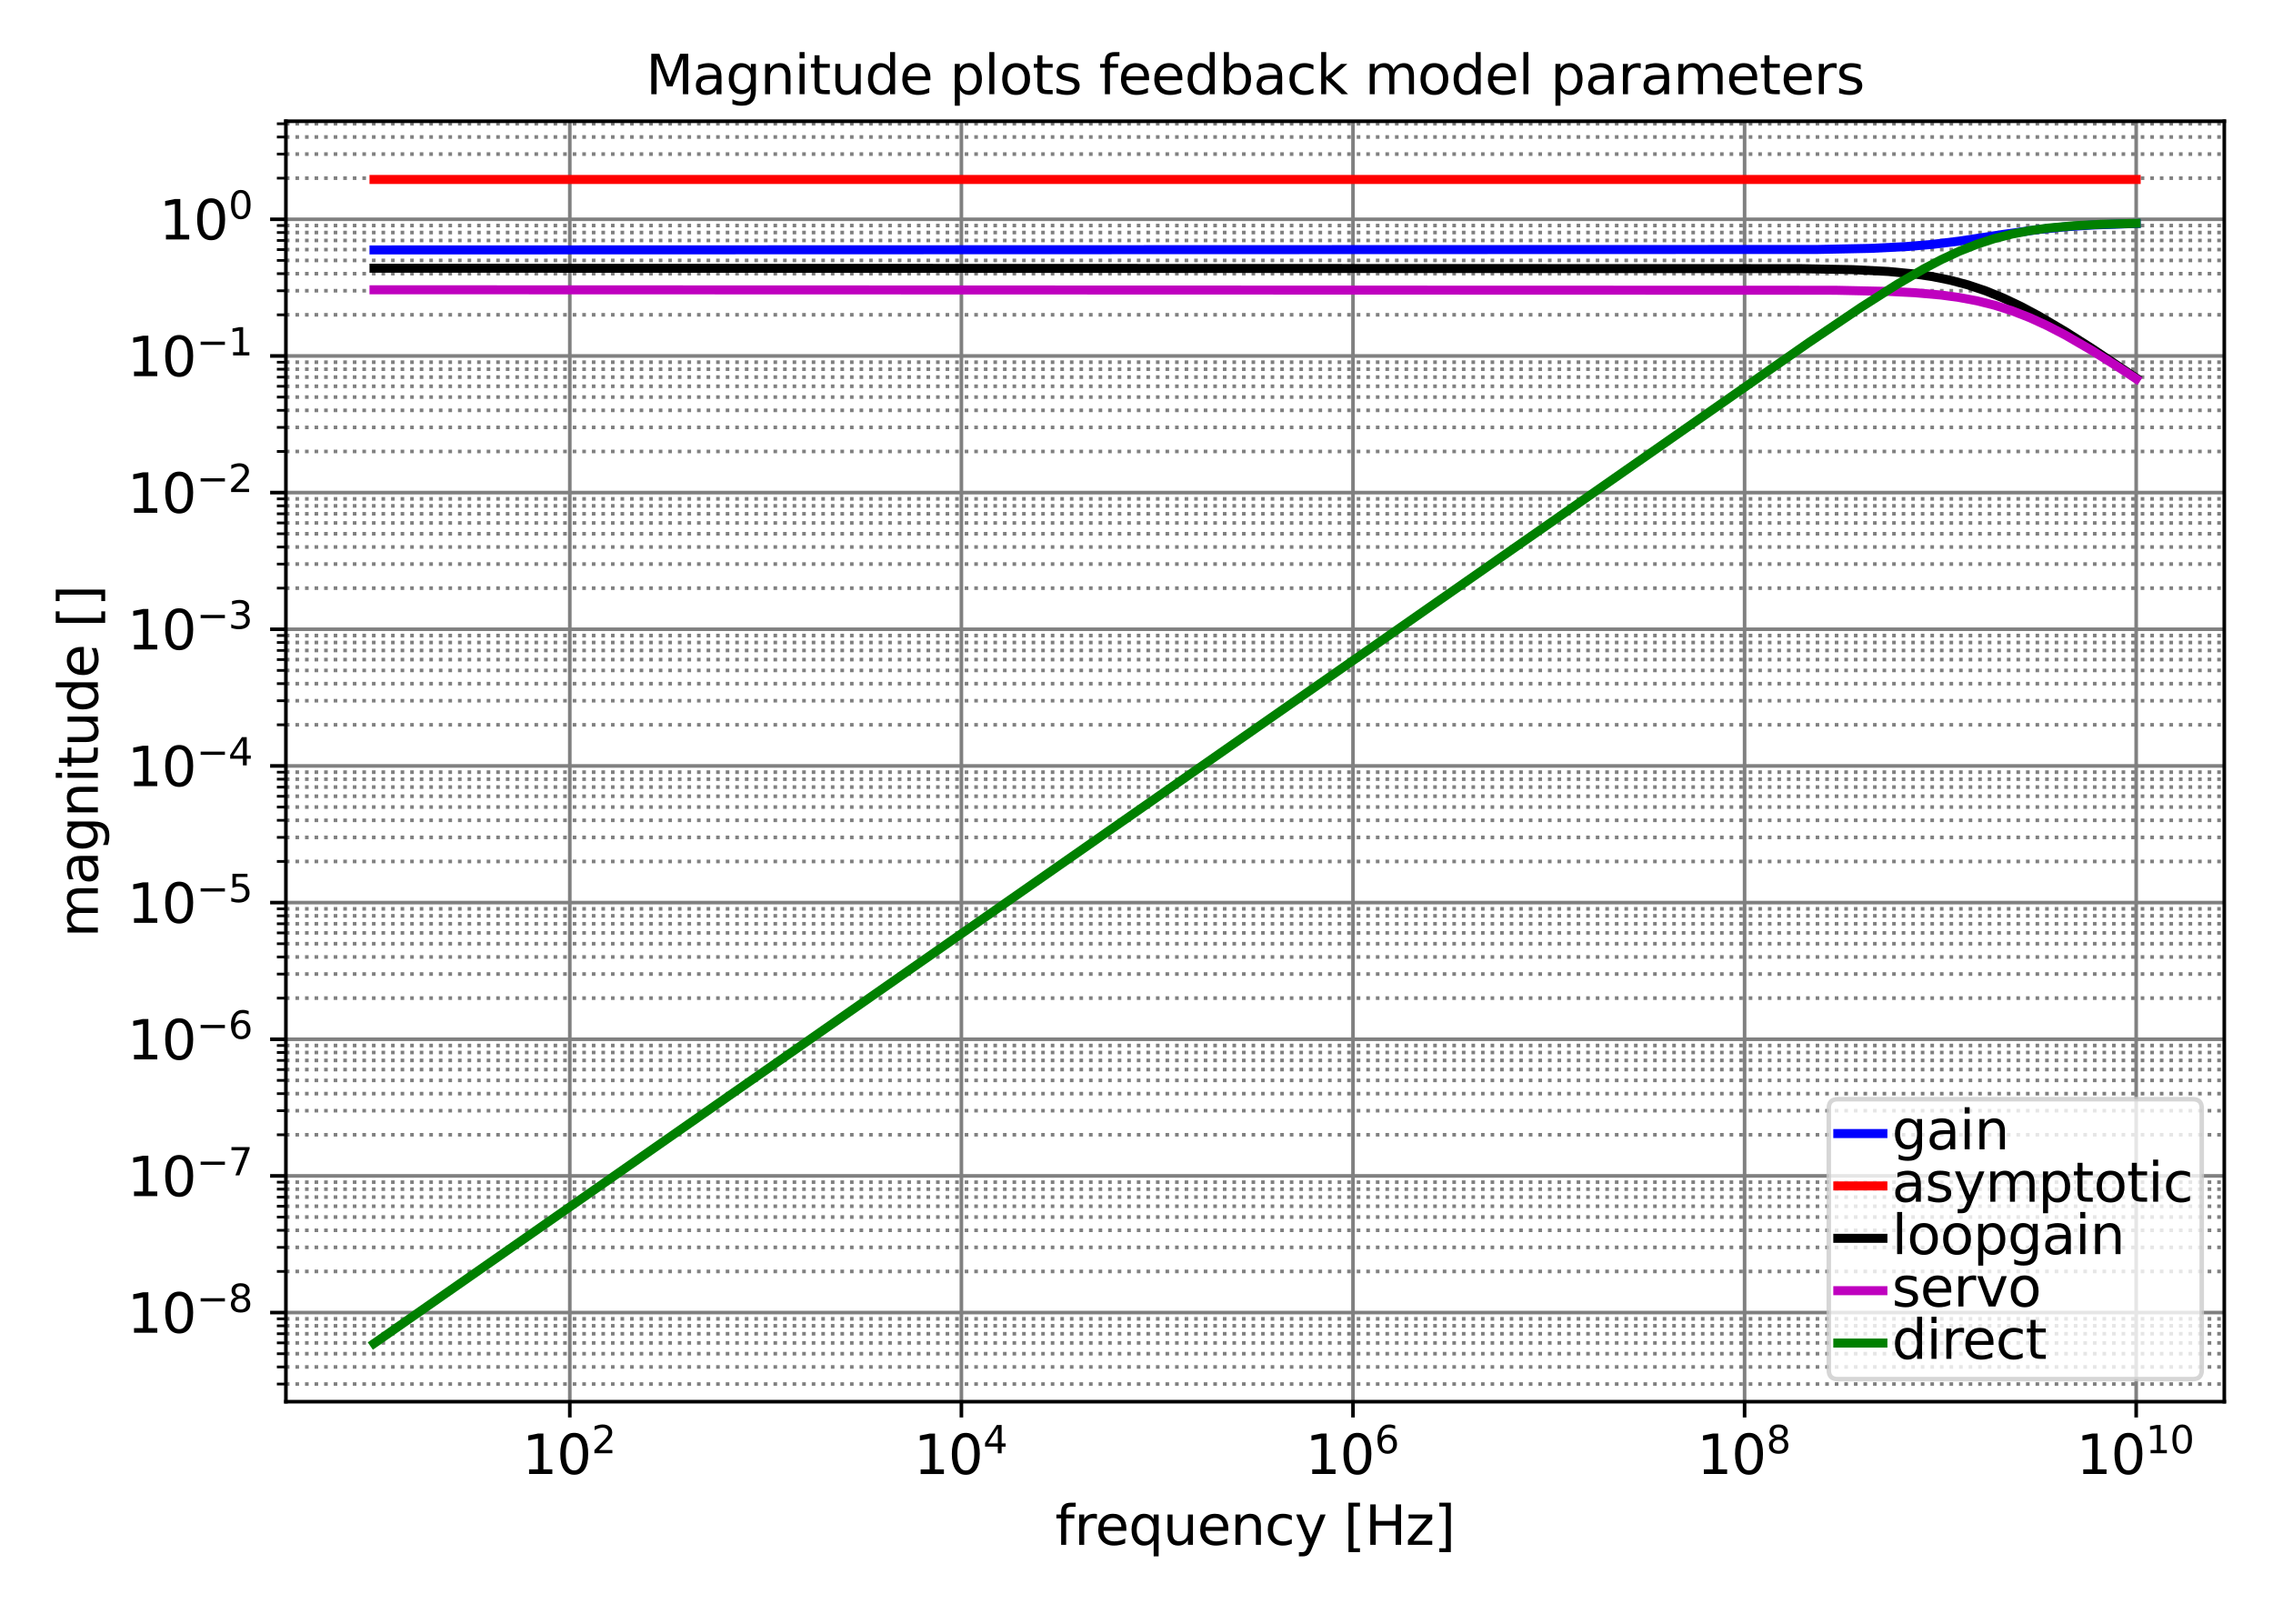 <?xml version="1.0" encoding="utf-8" standalone="no"?>
<!DOCTYPE svg PUBLIC "-//W3C//DTD SVG 1.1//EN"
  "http://www.w3.org/Graphics/SVG/1.1/DTD/svg11.dtd">
<svg xmlns:xlink="http://www.w3.org/1999/xlink" width="504pt" height="360pt" viewBox="0 0 504 360" xmlns="http://www.w3.org/2000/svg" version="1.1">
 <defs>
  <style type="text/css">*{stroke-linejoin: round; stroke-linecap: butt}</style>
 </defs>
 <g id="figure_1">
  <g id="patch_1">
   <path d="M 0 360 
L 504 360 
L 504 0 
L 0 0 
z
" style="fill: #ffffff"/>
  </g>
  <g id="axes_1">
   <g id="patch_2">
    <path d="M 63.393 310.768 
L 493.2 310.768 
L 493.2 26.88 
L 63.393 26.88 
z
" style="fill: #ffffff"/>
   </g>
   <g id="matplotlib.axis_1">
    <g id="xtick_1">
     <g id="line2d_1">
      <path d="M 126.345 310.768 
L 126.345 26.88 
" clip-path="url(#p9afd8d1eee)" style="fill: none; stroke: #808080; stroke-width: 0.8; stroke-linecap: square"/>
     </g>
     <g id="line2d_2">
      <defs>
       <path id="m6ce0a34fff" d="M 0 0 
L 0 3.5 
" style="stroke: #000000; stroke-width: 0.8"/>
      </defs>
      <g>
       <use xlink:href="#m6ce0a34fff" x="126.345" y="310.768" style="stroke: #000000; stroke-width: 0.8"/>
      </g>
     </g>
     <g id="text_1">
      <!-- $\mathdefault{10^{2}}$ -->
      <g transform="translate(115.785 326.886) scale(0.12 -0.12)">
       <defs>
        <path id="DejaVuSans-31" d="M 794 531 
L 1825 531 
L 1825 4091 
L 703 3866 
L 703 4441 
L 1819 4666 
L 2450 4666 
L 2450 531 
L 3481 531 
L 3481 0 
L 794 0 
L 794 531 
z
" transform="scale(0.016)"/>
        <path id="DejaVuSans-30" d="M 2034 4250 
Q 1547 4250 1301 3770 
Q 1056 3291 1056 2328 
Q 1056 1369 1301 889 
Q 1547 409 2034 409 
Q 2525 409 2770 889 
Q 3016 1369 3016 2328 
Q 3016 3291 2770 3770 
Q 2525 4250 2034 4250 
z
M 2034 4750 
Q 2819 4750 3233 4129 
Q 3647 3509 3647 2328 
Q 3647 1150 3233 529 
Q 2819 -91 2034 -91 
Q 1250 -91 836 529 
Q 422 1150 422 2328 
Q 422 3509 836 4129 
Q 1250 4750 2034 4750 
z
" transform="scale(0.016)"/>
        <path id="DejaVuSans-32" d="M 1228 531 
L 3431 531 
L 3431 0 
L 469 0 
L 469 531 
Q 828 903 1448 1529 
Q 2069 2156 2228 2338 
Q 2531 2678 2651 2914 
Q 2772 3150 2772 3378 
Q 2772 3750 2511 3984 
Q 2250 4219 1831 4219 
Q 1534 4219 1204 4116 
Q 875 4013 500 3803 
L 500 4441 
Q 881 4594 1212 4672 
Q 1544 4750 1819 4750 
Q 2544 4750 2975 4387 
Q 3406 4025 3406 3419 
Q 3406 3131 3298 2873 
Q 3191 2616 2906 2266 
Q 2828 2175 2409 1742 
Q 1991 1309 1228 531 
z
" transform="scale(0.016)"/>
       </defs>
       <use xlink:href="#DejaVuSans-31" transform="translate(0 0.766)"/>
       <use xlink:href="#DejaVuSans-30" transform="translate(63.623 0.766)"/>
       <use xlink:href="#DejaVuSans-32" transform="translate(128.203 39.047) scale(0.7)"/>
      </g>
     </g>
    </g>
    <g id="xtick_2">
     <g id="line2d_3">
      <path d="M 213.174 310.768 
L 213.174 26.88 
" clip-path="url(#p9afd8d1eee)" style="fill: none; stroke: #808080; stroke-width: 0.8; stroke-linecap: square"/>
     </g>
     <g id="line2d_4">
      <g>
       <use xlink:href="#m6ce0a34fff" x="213.174" y="310.768" style="stroke: #000000; stroke-width: 0.8"/>
      </g>
     </g>
     <g id="text_2">
      <!-- $\mathdefault{10^{4}}$ -->
      <g transform="translate(202.614 326.886) scale(0.12 -0.12)">
       <defs>
        <path id="DejaVuSans-34" d="M 2419 4116 
L 825 1625 
L 2419 1625 
L 2419 4116 
z
M 2253 4666 
L 3047 4666 
L 3047 1625 
L 3713 1625 
L 3713 1100 
L 3047 1100 
L 3047 0 
L 2419 0 
L 2419 1100 
L 313 1100 
L 313 1709 
L 2253 4666 
z
" transform="scale(0.016)"/>
       </defs>
       <use xlink:href="#DejaVuSans-31" transform="translate(0 0.684)"/>
       <use xlink:href="#DejaVuSans-30" transform="translate(63.623 0.684)"/>
       <use xlink:href="#DejaVuSans-34" transform="translate(128.203 38.966) scale(0.7)"/>
      </g>
     </g>
    </g>
    <g id="xtick_3">
     <g id="line2d_5">
      <path d="M 300.004 310.768 
L 300.004 26.88 
" clip-path="url(#p9afd8d1eee)" style="fill: none; stroke: #808080; stroke-width: 0.8; stroke-linecap: square"/>
     </g>
     <g id="line2d_6">
      <g>
       <use xlink:href="#m6ce0a34fff" x="300.004" y="310.768" style="stroke: #000000; stroke-width: 0.8"/>
      </g>
     </g>
     <g id="text_3">
      <!-- $\mathdefault{10^{6}}$ -->
      <g transform="translate(289.444 326.886) scale(0.12 -0.12)">
       <defs>
        <path id="DejaVuSans-36" d="M 2113 2584 
Q 1688 2584 1439 2293 
Q 1191 2003 1191 1497 
Q 1191 994 1439 701 
Q 1688 409 2113 409 
Q 2538 409 2786 701 
Q 3034 994 3034 1497 
Q 3034 2003 2786 2293 
Q 2538 2584 2113 2584 
z
M 3366 4563 
L 3366 3988 
Q 3128 4100 2886 4159 
Q 2644 4219 2406 4219 
Q 1781 4219 1451 3797 
Q 1122 3375 1075 2522 
Q 1259 2794 1537 2939 
Q 1816 3084 2150 3084 
Q 2853 3084 3261 2657 
Q 3669 2231 3669 1497 
Q 3669 778 3244 343 
Q 2819 -91 2113 -91 
Q 1303 -91 875 529 
Q 447 1150 447 2328 
Q 447 3434 972 4092 
Q 1497 4750 2381 4750 
Q 2619 4750 2861 4703 
Q 3103 4656 3366 4563 
z
" transform="scale(0.016)"/>
       </defs>
       <use xlink:href="#DejaVuSans-31" transform="translate(0 0.766)"/>
       <use xlink:href="#DejaVuSans-30" transform="translate(63.623 0.766)"/>
       <use xlink:href="#DejaVuSans-36" transform="translate(128.203 39.047) scale(0.7)"/>
      </g>
     </g>
    </g>
    <g id="xtick_4">
     <g id="line2d_7">
      <path d="M 386.834 310.768 
L 386.834 26.88 
" clip-path="url(#p9afd8d1eee)" style="fill: none; stroke: #808080; stroke-width: 0.8; stroke-linecap: square"/>
     </g>
     <g id="line2d_8">
      <g>
       <use xlink:href="#m6ce0a34fff" x="386.834" y="310.768" style="stroke: #000000; stroke-width: 0.8"/>
      </g>
     </g>
     <g id="text_4">
      <!-- $\mathdefault{10^{8}}$ -->
      <g transform="translate(376.274 326.886) scale(0.12 -0.12)">
       <defs>
        <path id="DejaVuSans-38" d="M 2034 2216 
Q 1584 2216 1326 1975 
Q 1069 1734 1069 1313 
Q 1069 891 1326 650 
Q 1584 409 2034 409 
Q 2484 409 2743 651 
Q 3003 894 3003 1313 
Q 3003 1734 2745 1975 
Q 2488 2216 2034 2216 
z
M 1403 2484 
Q 997 2584 770 2862 
Q 544 3141 544 3541 
Q 544 4100 942 4425 
Q 1341 4750 2034 4750 
Q 2731 4750 3128 4425 
Q 3525 4100 3525 3541 
Q 3525 3141 3298 2862 
Q 3072 2584 2669 2484 
Q 3125 2378 3379 2068 
Q 3634 1759 3634 1313 
Q 3634 634 3220 271 
Q 2806 -91 2034 -91 
Q 1263 -91 848 271 
Q 434 634 434 1313 
Q 434 1759 690 2068 
Q 947 2378 1403 2484 
z
M 1172 3481 
Q 1172 3119 1398 2916 
Q 1625 2713 2034 2713 
Q 2441 2713 2670 2916 
Q 2900 3119 2900 3481 
Q 2900 3844 2670 4047 
Q 2441 4250 2034 4250 
Q 1625 4250 1398 4047 
Q 1172 3844 1172 3481 
z
" transform="scale(0.016)"/>
       </defs>
       <use xlink:href="#DejaVuSans-31" transform="translate(0 0.766)"/>
       <use xlink:href="#DejaVuSans-30" transform="translate(63.623 0.766)"/>
       <use xlink:href="#DejaVuSans-38" transform="translate(128.203 39.047) scale(0.7)"/>
      </g>
     </g>
    </g>
    <g id="xtick_5">
     <g id="line2d_9">
      <path d="M 473.663 310.768 
L 473.663 26.88 
" clip-path="url(#p9afd8d1eee)" style="fill: none; stroke: #808080; stroke-width: 0.8; stroke-linecap: square"/>
     </g>
     <g id="line2d_10">
      <g>
       <use xlink:href="#m6ce0a34fff" x="473.663" y="310.768" style="stroke: #000000; stroke-width: 0.8"/>
      </g>
     </g>
     <g id="text_5">
      <!-- $\mathdefault{10^{10}}$ -->
      <g transform="translate(460.403 326.886) scale(0.12 -0.12)">
       <use xlink:href="#DejaVuSans-31" transform="translate(0 0.766)"/>
       <use xlink:href="#DejaVuSans-30" transform="translate(63.623 0.766)"/>
       <use xlink:href="#DejaVuSans-31" transform="translate(128.203 39.047) scale(0.7)"/>
       <use xlink:href="#DejaVuSans-30" transform="translate(172.739 39.047) scale(0.7)"/>
      </g>
     </g>
    </g>
    <g id="text_6">
     <!-- frequency [Hz] -->
     <g transform="translate(233.955 342.5) scale(0.12 -0.12)">
      <defs>
       <path id="DejaVuSans-66" d="M 2375 4863 
L 2375 4384 
L 1825 4384 
Q 1516 4384 1395 4259 
Q 1275 4134 1275 3809 
L 1275 3500 
L 2222 3500 
L 2222 3053 
L 1275 3053 
L 1275 0 
L 697 0 
L 697 3053 
L 147 3053 
L 147 3500 
L 697 3500 
L 697 3744 
Q 697 4328 969 4595 
Q 1241 4863 1831 4863 
L 2375 4863 
z
" transform="scale(0.016)"/>
       <path id="DejaVuSans-72" d="M 2631 2963 
Q 2534 3019 2420 3045 
Q 2306 3072 2169 3072 
Q 1681 3072 1420 2755 
Q 1159 2438 1159 1844 
L 1159 0 
L 581 0 
L 581 3500 
L 1159 3500 
L 1159 2956 
Q 1341 3275 1631 3429 
Q 1922 3584 2338 3584 
Q 2397 3584 2469 3576 
Q 2541 3569 2628 3553 
L 2631 2963 
z
" transform="scale(0.016)"/>
       <path id="DejaVuSans-65" d="M 3597 1894 
L 3597 1613 
L 953 1613 
Q 991 1019 1311 708 
Q 1631 397 2203 397 
Q 2534 397 2845 478 
Q 3156 559 3463 722 
L 3463 178 
Q 3153 47 2828 -22 
Q 2503 -91 2169 -91 
Q 1331 -91 842 396 
Q 353 884 353 1716 
Q 353 2575 817 3079 
Q 1281 3584 2069 3584 
Q 2775 3584 3186 3129 
Q 3597 2675 3597 1894 
z
M 3022 2063 
Q 3016 2534 2758 2815 
Q 2500 3097 2075 3097 
Q 1594 3097 1305 2825 
Q 1016 2553 972 2059 
L 3022 2063 
z
" transform="scale(0.016)"/>
       <path id="DejaVuSans-71" d="M 947 1747 
Q 947 1113 1208 752 
Q 1469 391 1925 391 
Q 2381 391 2643 752 
Q 2906 1113 2906 1747 
Q 2906 2381 2643 2742 
Q 2381 3103 1925 3103 
Q 1469 3103 1208 2742 
Q 947 2381 947 1747 
z
M 2906 525 
Q 2725 213 2448 61 
Q 2172 -91 1784 -91 
Q 1150 -91 751 415 
Q 353 922 353 1747 
Q 353 2572 751 3078 
Q 1150 3584 1784 3584 
Q 2172 3584 2448 3432 
Q 2725 3281 2906 2969 
L 2906 3500 
L 3481 3500 
L 3481 -1331 
L 2906 -1331 
L 2906 525 
z
" transform="scale(0.016)"/>
       <path id="DejaVuSans-75" d="M 544 1381 
L 544 3500 
L 1119 3500 
L 1119 1403 
Q 1119 906 1312 657 
Q 1506 409 1894 409 
Q 2359 409 2629 706 
Q 2900 1003 2900 1516 
L 2900 3500 
L 3475 3500 
L 3475 0 
L 2900 0 
L 2900 538 
Q 2691 219 2414 64 
Q 2138 -91 1772 -91 
Q 1169 -91 856 284 
Q 544 659 544 1381 
z
M 1991 3584 
L 1991 3584 
z
" transform="scale(0.016)"/>
       <path id="DejaVuSans-6e" d="M 3513 2113 
L 3513 0 
L 2938 0 
L 2938 2094 
Q 2938 2591 2744 2837 
Q 2550 3084 2163 3084 
Q 1697 3084 1428 2787 
Q 1159 2491 1159 1978 
L 1159 0 
L 581 0 
L 581 3500 
L 1159 3500 
L 1159 2956 
Q 1366 3272 1645 3428 
Q 1925 3584 2291 3584 
Q 2894 3584 3203 3211 
Q 3513 2838 3513 2113 
z
" transform="scale(0.016)"/>
       <path id="DejaVuSans-63" d="M 3122 3366 
L 3122 2828 
Q 2878 2963 2633 3030 
Q 2388 3097 2138 3097 
Q 1578 3097 1268 2742 
Q 959 2388 959 1747 
Q 959 1106 1268 751 
Q 1578 397 2138 397 
Q 2388 397 2633 464 
Q 2878 531 3122 666 
L 3122 134 
Q 2881 22 2623 -34 
Q 2366 -91 2075 -91 
Q 1284 -91 818 406 
Q 353 903 353 1747 
Q 353 2603 823 3093 
Q 1294 3584 2113 3584 
Q 2378 3584 2631 3529 
Q 2884 3475 3122 3366 
z
" transform="scale(0.016)"/>
       <path id="DejaVuSans-79" d="M 2059 -325 
Q 1816 -950 1584 -1140 
Q 1353 -1331 966 -1331 
L 506 -1331 
L 506 -850 
L 844 -850 
Q 1081 -850 1212 -737 
Q 1344 -625 1503 -206 
L 1606 56 
L 191 3500 
L 800 3500 
L 1894 763 
L 2988 3500 
L 3597 3500 
L 2059 -325 
z
" transform="scale(0.016)"/>
       <path id="DejaVuSans-20" transform="scale(0.016)"/>
       <path id="DejaVuSans-5b" d="M 550 4863 
L 1875 4863 
L 1875 4416 
L 1125 4416 
L 1125 -397 
L 1875 -397 
L 1875 -844 
L 550 -844 
L 550 4863 
z
" transform="scale(0.016)"/>
       <path id="DejaVuSans-48" d="M 628 4666 
L 1259 4666 
L 1259 2753 
L 3553 2753 
L 3553 4666 
L 4184 4666 
L 4184 0 
L 3553 0 
L 3553 2222 
L 1259 2222 
L 1259 0 
L 628 0 
L 628 4666 
z
" transform="scale(0.016)"/>
       <path id="DejaVuSans-7a" d="M 353 3500 
L 3084 3500 
L 3084 2975 
L 922 459 
L 3084 459 
L 3084 0 
L 275 0 
L 275 525 
L 2438 3041 
L 353 3041 
L 353 3500 
z
" transform="scale(0.016)"/>
       <path id="DejaVuSans-5d" d="M 1947 4863 
L 1947 -844 
L 622 -844 
L 622 -397 
L 1369 -397 
L 1369 4416 
L 622 4416 
L 622 4863 
L 1947 4863 
z
" transform="scale(0.016)"/>
      </defs>
      <use xlink:href="#DejaVuSans-66"/>
      <use xlink:href="#DejaVuSans-72" transform="translate(35.205 0)"/>
      <use xlink:href="#DejaVuSans-65" transform="translate(74.068 0)"/>
      <use xlink:href="#DejaVuSans-71" transform="translate(135.592 0)"/>
      <use xlink:href="#DejaVuSans-75" transform="translate(199.068 0)"/>
      <use xlink:href="#DejaVuSans-65" transform="translate(262.447 0)"/>
      <use xlink:href="#DejaVuSans-6e" transform="translate(323.971 0)"/>
      <use xlink:href="#DejaVuSans-63" transform="translate(387.35 0)"/>
      <use xlink:href="#DejaVuSans-79" transform="translate(442.33 0)"/>
      <use xlink:href="#DejaVuSans-20" transform="translate(501.51 0)"/>
      <use xlink:href="#DejaVuSans-5b" transform="translate(533.297 0)"/>
      <use xlink:href="#DejaVuSans-48" transform="translate(572.311 0)"/>
      <use xlink:href="#DejaVuSans-7a" transform="translate(647.506 0)"/>
      <use xlink:href="#DejaVuSans-5d" transform="translate(699.996 0)"/>
     </g>
    </g>
   </g>
   <g id="matplotlib.axis_2">
    <g id="ytick_1">
     <g id="line2d_11">
      <path d="M 63.393 291.011 
L 493.2 291.011 
" clip-path="url(#p9afd8d1eee)" style="fill: none; stroke: #808080; stroke-width: 0.8; stroke-linecap: square"/>
     </g>
     <g id="line2d_12">
      <defs>
       <path id="m854f3816b8" d="M 0 0 
L -3.5 0 
" style="stroke: #000000; stroke-width: 0.8"/>
      </defs>
      <g>
       <use xlink:href="#m854f3816b8" x="63.393" y="291.011" style="stroke: #000000; stroke-width: 0.8"/>
      </g>
     </g>
     <g id="text_7">
      <!-- $\mathdefault{10^{-8}}$ -->
      <g transform="translate(28.193 295.57) scale(0.12 -0.12)">
       <defs>
        <path id="DejaVuSans-2212" d="M 678 2272 
L 4684 2272 
L 4684 1741 
L 678 1741 
L 678 2272 
z
" transform="scale(0.016)"/>
       </defs>
       <use xlink:href="#DejaVuSans-31" transform="translate(0 0.766)"/>
       <use xlink:href="#DejaVuSans-30" transform="translate(63.623 0.766)"/>
       <use xlink:href="#DejaVuSans-2212" transform="translate(128.203 39.047) scale(0.7)"/>
       <use xlink:href="#DejaVuSans-38" transform="translate(186.855 39.047) scale(0.7)"/>
      </g>
     </g>
    </g>
    <g id="ytick_2">
     <g id="line2d_13">
      <path d="M 63.393 260.712 
L 493.2 260.712 
" clip-path="url(#p9afd8d1eee)" style="fill: none; stroke: #808080; stroke-width: 0.8; stroke-linecap: square"/>
     </g>
     <g id="line2d_14">
      <g>
       <use xlink:href="#m854f3816b8" x="63.393" y="260.712" style="stroke: #000000; stroke-width: 0.8"/>
      </g>
     </g>
     <g id="text_8">
      <!-- $\mathdefault{10^{-7}}$ -->
      <g transform="translate(28.193 265.271) scale(0.12 -0.12)">
       <defs>
        <path id="DejaVuSans-37" d="M 525 4666 
L 3525 4666 
L 3525 4397 
L 1831 0 
L 1172 0 
L 2766 4134 
L 525 4134 
L 525 4666 
z
" transform="scale(0.016)"/>
       </defs>
       <use xlink:href="#DejaVuSans-31" transform="translate(0 0.684)"/>
       <use xlink:href="#DejaVuSans-30" transform="translate(63.623 0.684)"/>
       <use xlink:href="#DejaVuSans-2212" transform="translate(128.203 38.966) scale(0.7)"/>
       <use xlink:href="#DejaVuSans-37" transform="translate(186.855 38.966) scale(0.7)"/>
      </g>
     </g>
    </g>
    <g id="ytick_3">
     <g id="line2d_15">
      <path d="M 63.393 230.413 
L 493.2 230.413 
" clip-path="url(#p9afd8d1eee)" style="fill: none; stroke: #808080; stroke-width: 0.8; stroke-linecap: square"/>
     </g>
     <g id="line2d_16">
      <g>
       <use xlink:href="#m854f3816b8" x="63.393" y="230.413" style="stroke: #000000; stroke-width: 0.8"/>
      </g>
     </g>
     <g id="text_9">
      <!-- $\mathdefault{10^{-6}}$ -->
      <g transform="translate(28.193 234.972) scale(0.12 -0.12)">
       <use xlink:href="#DejaVuSans-31" transform="translate(0 0.766)"/>
       <use xlink:href="#DejaVuSans-30" transform="translate(63.623 0.766)"/>
       <use xlink:href="#DejaVuSans-2212" transform="translate(128.203 39.047) scale(0.7)"/>
       <use xlink:href="#DejaVuSans-36" transform="translate(186.855 39.047) scale(0.7)"/>
      </g>
     </g>
    </g>
    <g id="ytick_4">
     <g id="line2d_17">
      <path d="M 63.393 200.114 
L 493.2 200.114 
" clip-path="url(#p9afd8d1eee)" style="fill: none; stroke: #808080; stroke-width: 0.8; stroke-linecap: square"/>
     </g>
     <g id="line2d_18">
      <g>
       <use xlink:href="#m854f3816b8" x="63.393" y="200.114" style="stroke: #000000; stroke-width: 0.8"/>
      </g>
     </g>
     <g id="text_10">
      <!-- $\mathdefault{10^{-5}}$ -->
      <g transform="translate(28.193 204.673) scale(0.12 -0.12)">
       <defs>
        <path id="DejaVuSans-35" d="M 691 4666 
L 3169 4666 
L 3169 4134 
L 1269 4134 
L 1269 2991 
Q 1406 3038 1543 3061 
Q 1681 3084 1819 3084 
Q 2600 3084 3056 2656 
Q 3513 2228 3513 1497 
Q 3513 744 3044 326 
Q 2575 -91 1722 -91 
Q 1428 -91 1123 -41 
Q 819 9 494 109 
L 494 744 
Q 775 591 1075 516 
Q 1375 441 1709 441 
Q 2250 441 2565 725 
Q 2881 1009 2881 1497 
Q 2881 1984 2565 2268 
Q 2250 2553 1709 2553 
Q 1456 2553 1204 2497 
Q 953 2441 691 2322 
L 691 4666 
z
" transform="scale(0.016)"/>
       </defs>
       <use xlink:href="#DejaVuSans-31" transform="translate(0 0.684)"/>
       <use xlink:href="#DejaVuSans-30" transform="translate(63.623 0.684)"/>
       <use xlink:href="#DejaVuSans-2212" transform="translate(128.203 38.966) scale(0.7)"/>
       <use xlink:href="#DejaVuSans-35" transform="translate(186.855 38.966) scale(0.7)"/>
      </g>
     </g>
    </g>
    <g id="ytick_5">
     <g id="line2d_19">
      <path d="M 63.393 169.815 
L 493.2 169.815 
" clip-path="url(#p9afd8d1eee)" style="fill: none; stroke: #808080; stroke-width: 0.8; stroke-linecap: square"/>
     </g>
     <g id="line2d_20">
      <g>
       <use xlink:href="#m854f3816b8" x="63.393" y="169.815" style="stroke: #000000; stroke-width: 0.8"/>
      </g>
     </g>
     <g id="text_11">
      <!-- $\mathdefault{10^{-4}}$ -->
      <g transform="translate(28.193 174.374) scale(0.12 -0.12)">
       <use xlink:href="#DejaVuSans-31" transform="translate(0 0.684)"/>
       <use xlink:href="#DejaVuSans-30" transform="translate(63.623 0.684)"/>
       <use xlink:href="#DejaVuSans-2212" transform="translate(128.203 38.966) scale(0.7)"/>
       <use xlink:href="#DejaVuSans-34" transform="translate(186.855 38.966) scale(0.7)"/>
      </g>
     </g>
    </g>
    <g id="ytick_6">
     <g id="line2d_21">
      <path d="M 63.393 139.516 
L 493.2 139.516 
" clip-path="url(#p9afd8d1eee)" style="fill: none; stroke: #808080; stroke-width: 0.8; stroke-linecap: square"/>
     </g>
     <g id="line2d_22">
      <g>
       <use xlink:href="#m854f3816b8" x="63.393" y="139.516" style="stroke: #000000; stroke-width: 0.8"/>
      </g>
     </g>
     <g id="text_12">
      <!-- $\mathdefault{10^{-3}}$ -->
      <g transform="translate(28.193 144.075) scale(0.12 -0.12)">
       <defs>
        <path id="DejaVuSans-33" d="M 2597 2516 
Q 3050 2419 3304 2112 
Q 3559 1806 3559 1356 
Q 3559 666 3084 287 
Q 2609 -91 1734 -91 
Q 1441 -91 1130 -33 
Q 819 25 488 141 
L 488 750 
Q 750 597 1062 519 
Q 1375 441 1716 441 
Q 2309 441 2620 675 
Q 2931 909 2931 1356 
Q 2931 1769 2642 2001 
Q 2353 2234 1838 2234 
L 1294 2234 
L 1294 2753 
L 1863 2753 
Q 2328 2753 2575 2939 
Q 2822 3125 2822 3475 
Q 2822 3834 2567 4026 
Q 2313 4219 1838 4219 
Q 1578 4219 1281 4162 
Q 984 4106 628 3988 
L 628 4550 
Q 988 4650 1302 4700 
Q 1616 4750 1894 4750 
Q 2613 4750 3031 4423 
Q 3450 4097 3450 3541 
Q 3450 3153 3228 2886 
Q 3006 2619 2597 2516 
z
" transform="scale(0.016)"/>
       </defs>
       <use xlink:href="#DejaVuSans-31" transform="translate(0 0.766)"/>
       <use xlink:href="#DejaVuSans-30" transform="translate(63.623 0.766)"/>
       <use xlink:href="#DejaVuSans-2212" transform="translate(128.203 39.047) scale(0.7)"/>
       <use xlink:href="#DejaVuSans-33" transform="translate(186.855 39.047) scale(0.7)"/>
      </g>
     </g>
    </g>
    <g id="ytick_7">
     <g id="line2d_23">
      <path d="M 63.393 109.217 
L 493.2 109.217 
" clip-path="url(#p9afd8d1eee)" style="fill: none; stroke: #808080; stroke-width: 0.8; stroke-linecap: square"/>
     </g>
     <g id="line2d_24">
      <g>
       <use xlink:href="#m854f3816b8" x="63.393" y="109.217" style="stroke: #000000; stroke-width: 0.8"/>
      </g>
     </g>
     <g id="text_13">
      <!-- $\mathdefault{10^{-2}}$ -->
      <g transform="translate(28.193 113.776) scale(0.12 -0.12)">
       <use xlink:href="#DejaVuSans-31" transform="translate(0 0.766)"/>
       <use xlink:href="#DejaVuSans-30" transform="translate(63.623 0.766)"/>
       <use xlink:href="#DejaVuSans-2212" transform="translate(128.203 39.047) scale(0.7)"/>
       <use xlink:href="#DejaVuSans-32" transform="translate(186.855 39.047) scale(0.7)"/>
      </g>
     </g>
    </g>
    <g id="ytick_8">
     <g id="line2d_25">
      <path d="M 63.393 78.918 
L 493.2 78.918 
" clip-path="url(#p9afd8d1eee)" style="fill: none; stroke: #808080; stroke-width: 0.8; stroke-linecap: square"/>
     </g>
     <g id="line2d_26">
      <g>
       <use xlink:href="#m854f3816b8" x="63.393" y="78.918" style="stroke: #000000; stroke-width: 0.8"/>
      </g>
     </g>
     <g id="text_14">
      <!-- $\mathdefault{10^{-1}}$ -->
      <g transform="translate(28.193 83.477) scale(0.12 -0.12)">
       <use xlink:href="#DejaVuSans-31" transform="translate(0 0.684)"/>
       <use xlink:href="#DejaVuSans-30" transform="translate(63.623 0.684)"/>
       <use xlink:href="#DejaVuSans-2212" transform="translate(128.203 38.966) scale(0.7)"/>
       <use xlink:href="#DejaVuSans-31" transform="translate(186.855 38.966) scale(0.7)"/>
      </g>
     </g>
    </g>
    <g id="ytick_9">
     <g id="line2d_27">
      <path d="M 63.393 48.619 
L 493.2 48.619 
" clip-path="url(#p9afd8d1eee)" style="fill: none; stroke: #808080; stroke-width: 0.8; stroke-linecap: square"/>
     </g>
     <g id="line2d_28">
      <g>
       <use xlink:href="#m854f3816b8" x="63.393" y="48.619" style="stroke: #000000; stroke-width: 0.8"/>
      </g>
     </g>
     <g id="text_15">
      <!-- $\mathdefault{10^{0}}$ -->
      <g transform="translate(35.273 53.178) scale(0.12 -0.12)">
       <use xlink:href="#DejaVuSans-31" transform="translate(0 0.766)"/>
       <use xlink:href="#DejaVuSans-30" transform="translate(63.623 0.766)"/>
       <use xlink:href="#DejaVuSans-30" transform="translate(128.203 39.047) scale(0.7)"/>
      </g>
     </g>
    </g>
    <g id="ytick_10">
     <g id="line2d_29">
      <path d="M 63.393 306.854 
L 493.2 306.854 
" clip-path="url(#p9afd8d1eee)" style="fill: none; stroke-dasharray: 0.8,1.32; stroke-dashoffset: 0; stroke: #808080; stroke-width: 0.8"/>
     </g>
     <g id="line2d_30">
      <defs>
       <path id="m9a137e887e" d="M 0 0 
L -2 0 
" style="stroke: #000000; stroke-width: 0.6"/>
      </defs>
      <g>
       <use xlink:href="#m9a137e887e" x="63.393" y="306.854" style="stroke: #000000; stroke-width: 0.6"/>
      </g>
     </g>
    </g>
    <g id="ytick_11">
     <g id="line2d_31">
      <path d="M 63.393 303.068 
L 493.2 303.068 
" clip-path="url(#p9afd8d1eee)" style="fill: none; stroke-dasharray: 0.8,1.32; stroke-dashoffset: 0; stroke: #808080; stroke-width: 0.8"/>
     </g>
     <g id="line2d_32">
      <g>
       <use xlink:href="#m9a137e887e" x="63.393" y="303.068" style="stroke: #000000; stroke-width: 0.6"/>
      </g>
     </g>
    </g>
    <g id="ytick_12">
     <g id="line2d_33">
      <path d="M 63.393 300.132 
L 493.2 300.132 
" clip-path="url(#p9afd8d1eee)" style="fill: none; stroke-dasharray: 0.8,1.32; stroke-dashoffset: 0; stroke: #808080; stroke-width: 0.8"/>
     </g>
     <g id="line2d_34">
      <g>
       <use xlink:href="#m9a137e887e" x="63.393" y="300.132" style="stroke: #000000; stroke-width: 0.6"/>
      </g>
     </g>
    </g>
    <g id="ytick_13">
     <g id="line2d_35">
      <path d="M 63.393 297.733 
L 493.2 297.733 
" clip-path="url(#p9afd8d1eee)" style="fill: none; stroke-dasharray: 0.8,1.32; stroke-dashoffset: 0; stroke: #808080; stroke-width: 0.8"/>
     </g>
     <g id="line2d_36">
      <g>
       <use xlink:href="#m9a137e887e" x="63.393" y="297.733" style="stroke: #000000; stroke-width: 0.6"/>
      </g>
     </g>
    </g>
    <g id="ytick_14">
     <g id="line2d_37">
      <path d="M 63.393 295.704 
L 493.2 295.704 
" clip-path="url(#p9afd8d1eee)" style="fill: none; stroke-dasharray: 0.8,1.32; stroke-dashoffset: 0; stroke: #808080; stroke-width: 0.8"/>
     </g>
     <g id="line2d_38">
      <g>
       <use xlink:href="#m9a137e887e" x="63.393" y="295.704" style="stroke: #000000; stroke-width: 0.6"/>
      </g>
     </g>
    </g>
    <g id="ytick_15">
     <g id="line2d_39">
      <path d="M 63.393 293.947 
L 493.2 293.947 
" clip-path="url(#p9afd8d1eee)" style="fill: none; stroke-dasharray: 0.8,1.32; stroke-dashoffset: 0; stroke: #808080; stroke-width: 0.8"/>
     </g>
     <g id="line2d_40">
      <g>
       <use xlink:href="#m9a137e887e" x="63.393" y="293.947" style="stroke: #000000; stroke-width: 0.6"/>
      </g>
     </g>
    </g>
    <g id="ytick_16">
     <g id="line2d_41">
      <path d="M 63.393 292.397 
L 493.2 292.397 
" clip-path="url(#p9afd8d1eee)" style="fill: none; stroke-dasharray: 0.8,1.32; stroke-dashoffset: 0; stroke: #808080; stroke-width: 0.8"/>
     </g>
     <g id="line2d_42">
      <g>
       <use xlink:href="#m9a137e887e" x="63.393" y="292.397" style="stroke: #000000; stroke-width: 0.6"/>
      </g>
     </g>
    </g>
    <g id="ytick_17">
     <g id="line2d_43">
      <path d="M 63.393 281.89 
L 493.2 281.89 
" clip-path="url(#p9afd8d1eee)" style="fill: none; stroke-dasharray: 0.8,1.32; stroke-dashoffset: 0; stroke: #808080; stroke-width: 0.8"/>
     </g>
     <g id="line2d_44">
      <g>
       <use xlink:href="#m9a137e887e" x="63.393" y="281.89" style="stroke: #000000; stroke-width: 0.6"/>
      </g>
     </g>
    </g>
    <g id="ytick_18">
     <g id="line2d_45">
      <path d="M 63.393 276.555 
L 493.2 276.555 
" clip-path="url(#p9afd8d1eee)" style="fill: none; stroke-dasharray: 0.8,1.32; stroke-dashoffset: 0; stroke: #808080; stroke-width: 0.8"/>
     </g>
     <g id="line2d_46">
      <g>
       <use xlink:href="#m9a137e887e" x="63.393" y="276.555" style="stroke: #000000; stroke-width: 0.6"/>
      </g>
     </g>
    </g>
    <g id="ytick_19">
     <g id="line2d_47">
      <path d="M 63.393 272.769 
L 493.2 272.769 
" clip-path="url(#p9afd8d1eee)" style="fill: none; stroke-dasharray: 0.8,1.32; stroke-dashoffset: 0; stroke: #808080; stroke-width: 0.8"/>
     </g>
     <g id="line2d_48">
      <g>
       <use xlink:href="#m9a137e887e" x="63.393" y="272.769" style="stroke: #000000; stroke-width: 0.6"/>
      </g>
     </g>
    </g>
    <g id="ytick_20">
     <g id="line2d_49">
      <path d="M 63.393 269.833 
L 493.2 269.833 
" clip-path="url(#p9afd8d1eee)" style="fill: none; stroke-dasharray: 0.8,1.32; stroke-dashoffset: 0; stroke: #808080; stroke-width: 0.8"/>
     </g>
     <g id="line2d_50">
      <g>
       <use xlink:href="#m9a137e887e" x="63.393" y="269.833" style="stroke: #000000; stroke-width: 0.6"/>
      </g>
     </g>
    </g>
    <g id="ytick_21">
     <g id="line2d_51">
      <path d="M 63.393 267.434 
L 493.2 267.434 
" clip-path="url(#p9afd8d1eee)" style="fill: none; stroke-dasharray: 0.8,1.32; stroke-dashoffset: 0; stroke: #808080; stroke-width: 0.8"/>
     </g>
     <g id="line2d_52">
      <g>
       <use xlink:href="#m9a137e887e" x="63.393" y="267.434" style="stroke: #000000; stroke-width: 0.6"/>
      </g>
     </g>
    </g>
    <g id="ytick_22">
     <g id="line2d_53">
      <path d="M 63.393 265.405 
L 493.2 265.405 
" clip-path="url(#p9afd8d1eee)" style="fill: none; stroke-dasharray: 0.8,1.32; stroke-dashoffset: 0; stroke: #808080; stroke-width: 0.8"/>
     </g>
     <g id="line2d_54">
      <g>
       <use xlink:href="#m9a137e887e" x="63.393" y="265.405" style="stroke: #000000; stroke-width: 0.6"/>
      </g>
     </g>
    </g>
    <g id="ytick_23">
     <g id="line2d_55">
      <path d="M 63.393 263.648 
L 493.2 263.648 
" clip-path="url(#p9afd8d1eee)" style="fill: none; stroke-dasharray: 0.8,1.32; stroke-dashoffset: 0; stroke: #808080; stroke-width: 0.8"/>
     </g>
     <g id="line2d_56">
      <g>
       <use xlink:href="#m9a137e887e" x="63.393" y="263.648" style="stroke: #000000; stroke-width: 0.6"/>
      </g>
     </g>
    </g>
    <g id="ytick_24">
     <g id="line2d_57">
      <path d="M 63.393 262.098 
L 493.2 262.098 
" clip-path="url(#p9afd8d1eee)" style="fill: none; stroke-dasharray: 0.8,1.32; stroke-dashoffset: 0; stroke: #808080; stroke-width: 0.8"/>
     </g>
     <g id="line2d_58">
      <g>
       <use xlink:href="#m9a137e887e" x="63.393" y="262.098" style="stroke: #000000; stroke-width: 0.6"/>
      </g>
     </g>
    </g>
    <g id="ytick_25">
     <g id="line2d_59">
      <path d="M 63.393 251.591 
L 493.2 251.591 
" clip-path="url(#p9afd8d1eee)" style="fill: none; stroke-dasharray: 0.8,1.32; stroke-dashoffset: 0; stroke: #808080; stroke-width: 0.8"/>
     </g>
     <g id="line2d_60">
      <g>
       <use xlink:href="#m9a137e887e" x="63.393" y="251.591" style="stroke: #000000; stroke-width: 0.6"/>
      </g>
     </g>
    </g>
    <g id="ytick_26">
     <g id="line2d_61">
      <path d="M 63.393 246.256 
L 493.2 246.256 
" clip-path="url(#p9afd8d1eee)" style="fill: none; stroke-dasharray: 0.8,1.32; stroke-dashoffset: 0; stroke: #808080; stroke-width: 0.8"/>
     </g>
     <g id="line2d_62">
      <g>
       <use xlink:href="#m9a137e887e" x="63.393" y="246.256" style="stroke: #000000; stroke-width: 0.6"/>
      </g>
     </g>
    </g>
    <g id="ytick_27">
     <g id="line2d_63">
      <path d="M 63.393 242.47 
L 493.2 242.47 
" clip-path="url(#p9afd8d1eee)" style="fill: none; stroke-dasharray: 0.8,1.32; stroke-dashoffset: 0; stroke: #808080; stroke-width: 0.8"/>
     </g>
     <g id="line2d_64">
      <g>
       <use xlink:href="#m9a137e887e" x="63.393" y="242.47" style="stroke: #000000; stroke-width: 0.6"/>
      </g>
     </g>
    </g>
    <g id="ytick_28">
     <g id="line2d_65">
      <path d="M 63.393 239.534 
L 493.2 239.534 
" clip-path="url(#p9afd8d1eee)" style="fill: none; stroke-dasharray: 0.8,1.32; stroke-dashoffset: 0; stroke: #808080; stroke-width: 0.8"/>
     </g>
     <g id="line2d_66">
      <g>
       <use xlink:href="#m9a137e887e" x="63.393" y="239.534" style="stroke: #000000; stroke-width: 0.6"/>
      </g>
     </g>
    </g>
    <g id="ytick_29">
     <g id="line2d_67">
      <path d="M 63.393 237.135 
L 493.2 237.135 
" clip-path="url(#p9afd8d1eee)" style="fill: none; stroke-dasharray: 0.8,1.32; stroke-dashoffset: 0; stroke: #808080; stroke-width: 0.8"/>
     </g>
     <g id="line2d_68">
      <g>
       <use xlink:href="#m9a137e887e" x="63.393" y="237.135" style="stroke: #000000; stroke-width: 0.6"/>
      </g>
     </g>
    </g>
    <g id="ytick_30">
     <g id="line2d_69">
      <path d="M 63.393 235.106 
L 493.2 235.106 
" clip-path="url(#p9afd8d1eee)" style="fill: none; stroke-dasharray: 0.8,1.32; stroke-dashoffset: 0; stroke: #808080; stroke-width: 0.8"/>
     </g>
     <g id="line2d_70">
      <g>
       <use xlink:href="#m9a137e887e" x="63.393" y="235.106" style="stroke: #000000; stroke-width: 0.6"/>
      </g>
     </g>
    </g>
    <g id="ytick_31">
     <g id="line2d_71">
      <path d="M 63.393 233.349 
L 493.2 233.349 
" clip-path="url(#p9afd8d1eee)" style="fill: none; stroke-dasharray: 0.8,1.32; stroke-dashoffset: 0; stroke: #808080; stroke-width: 0.8"/>
     </g>
     <g id="line2d_72">
      <g>
       <use xlink:href="#m9a137e887e" x="63.393" y="233.349" style="stroke: #000000; stroke-width: 0.6"/>
      </g>
     </g>
    </g>
    <g id="ytick_32">
     <g id="line2d_73">
      <path d="M 63.393 231.799 
L 493.2 231.799 
" clip-path="url(#p9afd8d1eee)" style="fill: none; stroke-dasharray: 0.8,1.32; stroke-dashoffset: 0; stroke: #808080; stroke-width: 0.8"/>
     </g>
     <g id="line2d_74">
      <g>
       <use xlink:href="#m9a137e887e" x="63.393" y="231.799" style="stroke: #000000; stroke-width: 0.6"/>
      </g>
     </g>
    </g>
    <g id="ytick_33">
     <g id="line2d_75">
      <path d="M 63.393 221.292 
L 493.2 221.292 
" clip-path="url(#p9afd8d1eee)" style="fill: none; stroke-dasharray: 0.8,1.32; stroke-dashoffset: 0; stroke: #808080; stroke-width: 0.8"/>
     </g>
     <g id="line2d_76">
      <g>
       <use xlink:href="#m9a137e887e" x="63.393" y="221.292" style="stroke: #000000; stroke-width: 0.6"/>
      </g>
     </g>
    </g>
    <g id="ytick_34">
     <g id="line2d_77">
      <path d="M 63.393 215.957 
L 493.2 215.957 
" clip-path="url(#p9afd8d1eee)" style="fill: none; stroke-dasharray: 0.8,1.32; stroke-dashoffset: 0; stroke: #808080; stroke-width: 0.8"/>
     </g>
     <g id="line2d_78">
      <g>
       <use xlink:href="#m9a137e887e" x="63.393" y="215.957" style="stroke: #000000; stroke-width: 0.6"/>
      </g>
     </g>
    </g>
    <g id="ytick_35">
     <g id="line2d_79">
      <path d="M 63.393 212.171 
L 493.2 212.171 
" clip-path="url(#p9afd8d1eee)" style="fill: none; stroke-dasharray: 0.8,1.32; stroke-dashoffset: 0; stroke: #808080; stroke-width: 0.8"/>
     </g>
     <g id="line2d_80">
      <g>
       <use xlink:href="#m9a137e887e" x="63.393" y="212.171" style="stroke: #000000; stroke-width: 0.6"/>
      </g>
     </g>
    </g>
    <g id="ytick_36">
     <g id="line2d_81">
      <path d="M 63.393 209.235 
L 493.2 209.235 
" clip-path="url(#p9afd8d1eee)" style="fill: none; stroke-dasharray: 0.8,1.32; stroke-dashoffset: 0; stroke: #808080; stroke-width: 0.8"/>
     </g>
     <g id="line2d_82">
      <g>
       <use xlink:href="#m9a137e887e" x="63.393" y="209.235" style="stroke: #000000; stroke-width: 0.6"/>
      </g>
     </g>
    </g>
    <g id="ytick_37">
     <g id="line2d_83">
      <path d="M 63.393 206.836 
L 493.2 206.836 
" clip-path="url(#p9afd8d1eee)" style="fill: none; stroke-dasharray: 0.8,1.32; stroke-dashoffset: 0; stroke: #808080; stroke-width: 0.8"/>
     </g>
     <g id="line2d_84">
      <g>
       <use xlink:href="#m9a137e887e" x="63.393" y="206.836" style="stroke: #000000; stroke-width: 0.6"/>
      </g>
     </g>
    </g>
    <g id="ytick_38">
     <g id="line2d_85">
      <path d="M 63.393 204.807 
L 493.2 204.807 
" clip-path="url(#p9afd8d1eee)" style="fill: none; stroke-dasharray: 0.8,1.32; stroke-dashoffset: 0; stroke: #808080; stroke-width: 0.8"/>
     </g>
     <g id="line2d_86">
      <g>
       <use xlink:href="#m9a137e887e" x="63.393" y="204.807" style="stroke: #000000; stroke-width: 0.6"/>
      </g>
     </g>
    </g>
    <g id="ytick_39">
     <g id="line2d_87">
      <path d="M 63.393 203.05 
L 493.2 203.05 
" clip-path="url(#p9afd8d1eee)" style="fill: none; stroke-dasharray: 0.8,1.32; stroke-dashoffset: 0; stroke: #808080; stroke-width: 0.8"/>
     </g>
     <g id="line2d_88">
      <g>
       <use xlink:href="#m9a137e887e" x="63.393" y="203.05" style="stroke: #000000; stroke-width: 0.6"/>
      </g>
     </g>
    </g>
    <g id="ytick_40">
     <g id="line2d_89">
      <path d="M 63.393 201.5 
L 493.2 201.5 
" clip-path="url(#p9afd8d1eee)" style="fill: none; stroke-dasharray: 0.8,1.32; stroke-dashoffset: 0; stroke: #808080; stroke-width: 0.8"/>
     </g>
     <g id="line2d_90">
      <g>
       <use xlink:href="#m9a137e887e" x="63.393" y="201.5" style="stroke: #000000; stroke-width: 0.6"/>
      </g>
     </g>
    </g>
    <g id="ytick_41">
     <g id="line2d_91">
      <path d="M 63.393 190.993 
L 493.2 190.993 
" clip-path="url(#p9afd8d1eee)" style="fill: none; stroke-dasharray: 0.8,1.32; stroke-dashoffset: 0; stroke: #808080; stroke-width: 0.8"/>
     </g>
     <g id="line2d_92">
      <g>
       <use xlink:href="#m9a137e887e" x="63.393" y="190.993" style="stroke: #000000; stroke-width: 0.6"/>
      </g>
     </g>
    </g>
    <g id="ytick_42">
     <g id="line2d_93">
      <path d="M 63.393 185.657 
L 493.2 185.657 
" clip-path="url(#p9afd8d1eee)" style="fill: none; stroke-dasharray: 0.8,1.32; stroke-dashoffset: 0; stroke: #808080; stroke-width: 0.8"/>
     </g>
     <g id="line2d_94">
      <g>
       <use xlink:href="#m9a137e887e" x="63.393" y="185.657" style="stroke: #000000; stroke-width: 0.6"/>
      </g>
     </g>
    </g>
    <g id="ytick_43">
     <g id="line2d_95">
      <path d="M 63.393 181.872 
L 493.2 181.872 
" clip-path="url(#p9afd8d1eee)" style="fill: none; stroke-dasharray: 0.8,1.32; stroke-dashoffset: 0; stroke: #808080; stroke-width: 0.8"/>
     </g>
     <g id="line2d_96">
      <g>
       <use xlink:href="#m9a137e887e" x="63.393" y="181.872" style="stroke: #000000; stroke-width: 0.6"/>
      </g>
     </g>
    </g>
    <g id="ytick_44">
     <g id="line2d_97">
      <path d="M 63.393 178.936 
L 493.2 178.936 
" clip-path="url(#p9afd8d1eee)" style="fill: none; stroke-dasharray: 0.8,1.32; stroke-dashoffset: 0; stroke: #808080; stroke-width: 0.8"/>
     </g>
     <g id="line2d_98">
      <g>
       <use xlink:href="#m9a137e887e" x="63.393" y="178.936" style="stroke: #000000; stroke-width: 0.6"/>
      </g>
     </g>
    </g>
    <g id="ytick_45">
     <g id="line2d_99">
      <path d="M 63.393 176.537 
L 493.2 176.537 
" clip-path="url(#p9afd8d1eee)" style="fill: none; stroke-dasharray: 0.8,1.32; stroke-dashoffset: 0; stroke: #808080; stroke-width: 0.8"/>
     </g>
     <g id="line2d_100">
      <g>
       <use xlink:href="#m9a137e887e" x="63.393" y="176.537" style="stroke: #000000; stroke-width: 0.6"/>
      </g>
     </g>
    </g>
    <g id="ytick_46">
     <g id="line2d_101">
      <path d="M 63.393 174.508 
L 493.2 174.508 
" clip-path="url(#p9afd8d1eee)" style="fill: none; stroke-dasharray: 0.8,1.32; stroke-dashoffset: 0; stroke: #808080; stroke-width: 0.8"/>
     </g>
     <g id="line2d_102">
      <g>
       <use xlink:href="#m9a137e887e" x="63.393" y="174.508" style="stroke: #000000; stroke-width: 0.6"/>
      </g>
     </g>
    </g>
    <g id="ytick_47">
     <g id="line2d_103">
      <path d="M 63.393 172.751 
L 493.2 172.751 
" clip-path="url(#p9afd8d1eee)" style="fill: none; stroke-dasharray: 0.8,1.32; stroke-dashoffset: 0; stroke: #808080; stroke-width: 0.8"/>
     </g>
     <g id="line2d_104">
      <g>
       <use xlink:href="#m9a137e887e" x="63.393" y="172.751" style="stroke: #000000; stroke-width: 0.6"/>
      </g>
     </g>
    </g>
    <g id="ytick_48">
     <g id="line2d_105">
      <path d="M 63.393 171.201 
L 493.2 171.201 
" clip-path="url(#p9afd8d1eee)" style="fill: none; stroke-dasharray: 0.8,1.32; stroke-dashoffset: 0; stroke: #808080; stroke-width: 0.8"/>
     </g>
     <g id="line2d_106">
      <g>
       <use xlink:href="#m9a137e887e" x="63.393" y="171.201" style="stroke: #000000; stroke-width: 0.6"/>
      </g>
     </g>
    </g>
    <g id="ytick_49">
     <g id="line2d_107">
      <path d="M 63.393 160.694 
L 493.2 160.694 
" clip-path="url(#p9afd8d1eee)" style="fill: none; stroke-dasharray: 0.8,1.32; stroke-dashoffset: 0; stroke: #808080; stroke-width: 0.8"/>
     </g>
     <g id="line2d_108">
      <g>
       <use xlink:href="#m9a137e887e" x="63.393" y="160.694" style="stroke: #000000; stroke-width: 0.6"/>
      </g>
     </g>
    </g>
    <g id="ytick_50">
     <g id="line2d_109">
      <path d="M 63.393 155.358 
L 493.2 155.358 
" clip-path="url(#p9afd8d1eee)" style="fill: none; stroke-dasharray: 0.8,1.32; stroke-dashoffset: 0; stroke: #808080; stroke-width: 0.8"/>
     </g>
     <g id="line2d_110">
      <g>
       <use xlink:href="#m9a137e887e" x="63.393" y="155.358" style="stroke: #000000; stroke-width: 0.6"/>
      </g>
     </g>
    </g>
    <g id="ytick_51">
     <g id="line2d_111">
      <path d="M 63.393 151.573 
L 493.2 151.573 
" clip-path="url(#p9afd8d1eee)" style="fill: none; stroke-dasharray: 0.8,1.32; stroke-dashoffset: 0; stroke: #808080; stroke-width: 0.8"/>
     </g>
     <g id="line2d_112">
      <g>
       <use xlink:href="#m9a137e887e" x="63.393" y="151.573" style="stroke: #000000; stroke-width: 0.6"/>
      </g>
     </g>
    </g>
    <g id="ytick_52">
     <g id="line2d_113">
      <path d="M 63.393 148.637 
L 493.2 148.637 
" clip-path="url(#p9afd8d1eee)" style="fill: none; stroke-dasharray: 0.8,1.32; stroke-dashoffset: 0; stroke: #808080; stroke-width: 0.8"/>
     </g>
     <g id="line2d_114">
      <g>
       <use xlink:href="#m9a137e887e" x="63.393" y="148.637" style="stroke: #000000; stroke-width: 0.6"/>
      </g>
     </g>
    </g>
    <g id="ytick_53">
     <g id="line2d_115">
      <path d="M 63.393 146.237 
L 493.2 146.237 
" clip-path="url(#p9afd8d1eee)" style="fill: none; stroke-dasharray: 0.8,1.32; stroke-dashoffset: 0; stroke: #808080; stroke-width: 0.8"/>
     </g>
     <g id="line2d_116">
      <g>
       <use xlink:href="#m9a137e887e" x="63.393" y="146.237" style="stroke: #000000; stroke-width: 0.6"/>
      </g>
     </g>
    </g>
    <g id="ytick_54">
     <g id="line2d_117">
      <path d="M 63.393 144.209 
L 493.2 144.209 
" clip-path="url(#p9afd8d1eee)" style="fill: none; stroke-dasharray: 0.8,1.32; stroke-dashoffset: 0; stroke: #808080; stroke-width: 0.8"/>
     </g>
     <g id="line2d_118">
      <g>
       <use xlink:href="#m9a137e887e" x="63.393" y="144.209" style="stroke: #000000; stroke-width: 0.6"/>
      </g>
     </g>
    </g>
    <g id="ytick_55">
     <g id="line2d_119">
      <path d="M 63.393 142.452 
L 493.2 142.452 
" clip-path="url(#p9afd8d1eee)" style="fill: none; stroke-dasharray: 0.8,1.32; stroke-dashoffset: 0; stroke: #808080; stroke-width: 0.8"/>
     </g>
     <g id="line2d_120">
      <g>
       <use xlink:href="#m9a137e887e" x="63.393" y="142.452" style="stroke: #000000; stroke-width: 0.6"/>
      </g>
     </g>
    </g>
    <g id="ytick_56">
     <g id="line2d_121">
      <path d="M 63.393 140.902 
L 493.2 140.902 
" clip-path="url(#p9afd8d1eee)" style="fill: none; stroke-dasharray: 0.8,1.32; stroke-dashoffset: 0; stroke: #808080; stroke-width: 0.8"/>
     </g>
     <g id="line2d_122">
      <g>
       <use xlink:href="#m9a137e887e" x="63.393" y="140.902" style="stroke: #000000; stroke-width: 0.6"/>
      </g>
     </g>
    </g>
    <g id="ytick_57">
     <g id="line2d_123">
      <path d="M 63.393 130.395 
L 493.2 130.395 
" clip-path="url(#p9afd8d1eee)" style="fill: none; stroke-dasharray: 0.8,1.32; stroke-dashoffset: 0; stroke: #808080; stroke-width: 0.8"/>
     </g>
     <g id="line2d_124">
      <g>
       <use xlink:href="#m9a137e887e" x="63.393" y="130.395" style="stroke: #000000; stroke-width: 0.6"/>
      </g>
     </g>
    </g>
    <g id="ytick_58">
     <g id="line2d_125">
      <path d="M 63.393 125.059 
L 493.2 125.059 
" clip-path="url(#p9afd8d1eee)" style="fill: none; stroke-dasharray: 0.8,1.32; stroke-dashoffset: 0; stroke: #808080; stroke-width: 0.8"/>
     </g>
     <g id="line2d_126">
      <g>
       <use xlink:href="#m9a137e887e" x="63.393" y="125.059" style="stroke: #000000; stroke-width: 0.6"/>
      </g>
     </g>
    </g>
    <g id="ytick_59">
     <g id="line2d_127">
      <path d="M 63.393 121.274 
L 493.2 121.274 
" clip-path="url(#p9afd8d1eee)" style="fill: none; stroke-dasharray: 0.8,1.32; stroke-dashoffset: 0; stroke: #808080; stroke-width: 0.8"/>
     </g>
     <g id="line2d_128">
      <g>
       <use xlink:href="#m9a137e887e" x="63.393" y="121.274" style="stroke: #000000; stroke-width: 0.6"/>
      </g>
     </g>
    </g>
    <g id="ytick_60">
     <g id="line2d_129">
      <path d="M 63.393 118.338 
L 493.2 118.338 
" clip-path="url(#p9afd8d1eee)" style="fill: none; stroke-dasharray: 0.8,1.32; stroke-dashoffset: 0; stroke: #808080; stroke-width: 0.8"/>
     </g>
     <g id="line2d_130">
      <g>
       <use xlink:href="#m9a137e887e" x="63.393" y="118.338" style="stroke: #000000; stroke-width: 0.6"/>
      </g>
     </g>
    </g>
    <g id="ytick_61">
     <g id="line2d_131">
      <path d="M 63.393 115.938 
L 493.2 115.938 
" clip-path="url(#p9afd8d1eee)" style="fill: none; stroke-dasharray: 0.8,1.32; stroke-dashoffset: 0; stroke: #808080; stroke-width: 0.8"/>
     </g>
     <g id="line2d_132">
      <g>
       <use xlink:href="#m9a137e887e" x="63.393" y="115.938" style="stroke: #000000; stroke-width: 0.6"/>
      </g>
     </g>
    </g>
    <g id="ytick_62">
     <g id="line2d_133">
      <path d="M 63.393 113.91 
L 493.2 113.91 
" clip-path="url(#p9afd8d1eee)" style="fill: none; stroke-dasharray: 0.8,1.32; stroke-dashoffset: 0; stroke: #808080; stroke-width: 0.8"/>
     </g>
     <g id="line2d_134">
      <g>
       <use xlink:href="#m9a137e887e" x="63.393" y="113.91" style="stroke: #000000; stroke-width: 0.6"/>
      </g>
     </g>
    </g>
    <g id="ytick_63">
     <g id="line2d_135">
      <path d="M 63.393 112.153 
L 493.2 112.153 
" clip-path="url(#p9afd8d1eee)" style="fill: none; stroke-dasharray: 0.8,1.32; stroke-dashoffset: 0; stroke: #808080; stroke-width: 0.8"/>
     </g>
     <g id="line2d_136">
      <g>
       <use xlink:href="#m9a137e887e" x="63.393" y="112.153" style="stroke: #000000; stroke-width: 0.6"/>
      </g>
     </g>
    </g>
    <g id="ytick_64">
     <g id="line2d_137">
      <path d="M 63.393 110.603 
L 493.2 110.603 
" clip-path="url(#p9afd8d1eee)" style="fill: none; stroke-dasharray: 0.8,1.32; stroke-dashoffset: 0; stroke: #808080; stroke-width: 0.8"/>
     </g>
     <g id="line2d_138">
      <g>
       <use xlink:href="#m9a137e887e" x="63.393" y="110.603" style="stroke: #000000; stroke-width: 0.6"/>
      </g>
     </g>
    </g>
    <g id="ytick_65">
     <g id="line2d_139">
      <path d="M 63.393 100.096 
L 493.2 100.096 
" clip-path="url(#p9afd8d1eee)" style="fill: none; stroke-dasharray: 0.8,1.32; stroke-dashoffset: 0; stroke: #808080; stroke-width: 0.8"/>
     </g>
     <g id="line2d_140">
      <g>
       <use xlink:href="#m9a137e887e" x="63.393" y="100.096" style="stroke: #000000; stroke-width: 0.6"/>
      </g>
     </g>
    </g>
    <g id="ytick_66">
     <g id="line2d_141">
      <path d="M 63.393 94.76 
L 493.2 94.76 
" clip-path="url(#p9afd8d1eee)" style="fill: none; stroke-dasharray: 0.8,1.32; stroke-dashoffset: 0; stroke: #808080; stroke-width: 0.8"/>
     </g>
     <g id="line2d_142">
      <g>
       <use xlink:href="#m9a137e887e" x="63.393" y="94.76" style="stroke: #000000; stroke-width: 0.6"/>
      </g>
     </g>
    </g>
    <g id="ytick_67">
     <g id="line2d_143">
      <path d="M 63.393 90.975 
L 493.2 90.975 
" clip-path="url(#p9afd8d1eee)" style="fill: none; stroke-dasharray: 0.8,1.32; stroke-dashoffset: 0; stroke: #808080; stroke-width: 0.8"/>
     </g>
     <g id="line2d_144">
      <g>
       <use xlink:href="#m9a137e887e" x="63.393" y="90.975" style="stroke: #000000; stroke-width: 0.6"/>
      </g>
     </g>
    </g>
    <g id="ytick_68">
     <g id="line2d_145">
      <path d="M 63.393 88.039 
L 493.2 88.039 
" clip-path="url(#p9afd8d1eee)" style="fill: none; stroke-dasharray: 0.8,1.32; stroke-dashoffset: 0; stroke: #808080; stroke-width: 0.8"/>
     </g>
     <g id="line2d_146">
      <g>
       <use xlink:href="#m9a137e887e" x="63.393" y="88.039" style="stroke: #000000; stroke-width: 0.6"/>
      </g>
     </g>
    </g>
    <g id="ytick_69">
     <g id="line2d_147">
      <path d="M 63.393 85.639 
L 493.2 85.639 
" clip-path="url(#p9afd8d1eee)" style="fill: none; stroke-dasharray: 0.8,1.32; stroke-dashoffset: 0; stroke: #808080; stroke-width: 0.8"/>
     </g>
     <g id="line2d_148">
      <g>
       <use xlink:href="#m9a137e887e" x="63.393" y="85.639" style="stroke: #000000; stroke-width: 0.6"/>
      </g>
     </g>
    </g>
    <g id="ytick_70">
     <g id="line2d_149">
      <path d="M 63.393 83.611 
L 493.2 83.611 
" clip-path="url(#p9afd8d1eee)" style="fill: none; stroke-dasharray: 0.8,1.32; stroke-dashoffset: 0; stroke: #808080; stroke-width: 0.8"/>
     </g>
     <g id="line2d_150">
      <g>
       <use xlink:href="#m9a137e887e" x="63.393" y="83.611" style="stroke: #000000; stroke-width: 0.6"/>
      </g>
     </g>
    </g>
    <g id="ytick_71">
     <g id="line2d_151">
      <path d="M 63.393 81.854 
L 493.2 81.854 
" clip-path="url(#p9afd8d1eee)" style="fill: none; stroke-dasharray: 0.8,1.32; stroke-dashoffset: 0; stroke: #808080; stroke-width: 0.8"/>
     </g>
     <g id="line2d_152">
      <g>
       <use xlink:href="#m9a137e887e" x="63.393" y="81.854" style="stroke: #000000; stroke-width: 0.6"/>
      </g>
     </g>
    </g>
    <g id="ytick_72">
     <g id="line2d_153">
      <path d="M 63.393 80.304 
L 493.2 80.304 
" clip-path="url(#p9afd8d1eee)" style="fill: none; stroke-dasharray: 0.8,1.32; stroke-dashoffset: 0; stroke: #808080; stroke-width: 0.8"/>
     </g>
     <g id="line2d_154">
      <g>
       <use xlink:href="#m9a137e887e" x="63.393" y="80.304" style="stroke: #000000; stroke-width: 0.6"/>
      </g>
     </g>
    </g>
    <g id="ytick_73">
     <g id="line2d_155">
      <path d="M 63.393 69.797 
L 493.2 69.797 
" clip-path="url(#p9afd8d1eee)" style="fill: none; stroke-dasharray: 0.8,1.32; stroke-dashoffset: 0; stroke: #808080; stroke-width: 0.8"/>
     </g>
     <g id="line2d_156">
      <g>
       <use xlink:href="#m9a137e887e" x="63.393" y="69.797" style="stroke: #000000; stroke-width: 0.6"/>
      </g>
     </g>
    </g>
    <g id="ytick_74">
     <g id="line2d_157">
      <path d="M 63.393 64.461 
L 493.2 64.461 
" clip-path="url(#p9afd8d1eee)" style="fill: none; stroke-dasharray: 0.8,1.32; stroke-dashoffset: 0; stroke: #808080; stroke-width: 0.8"/>
     </g>
     <g id="line2d_158">
      <g>
       <use xlink:href="#m9a137e887e" x="63.393" y="64.461" style="stroke: #000000; stroke-width: 0.6"/>
      </g>
     </g>
    </g>
    <g id="ytick_75">
     <g id="line2d_159">
      <path d="M 63.393 60.676 
L 493.2 60.676 
" clip-path="url(#p9afd8d1eee)" style="fill: none; stroke-dasharray: 0.8,1.32; stroke-dashoffset: 0; stroke: #808080; stroke-width: 0.8"/>
     </g>
     <g id="line2d_160">
      <g>
       <use xlink:href="#m9a137e887e" x="63.393" y="60.676" style="stroke: #000000; stroke-width: 0.6"/>
      </g>
     </g>
    </g>
    <g id="ytick_76">
     <g id="line2d_161">
      <path d="M 63.393 57.739 
L 493.2 57.739 
" clip-path="url(#p9afd8d1eee)" style="fill: none; stroke-dasharray: 0.8,1.32; stroke-dashoffset: 0; stroke: #808080; stroke-width: 0.8"/>
     </g>
     <g id="line2d_162">
      <g>
       <use xlink:href="#m9a137e887e" x="63.393" y="57.739" style="stroke: #000000; stroke-width: 0.6"/>
      </g>
     </g>
    </g>
    <g id="ytick_77">
     <g id="line2d_163">
      <path d="M 63.393 55.34 
L 493.2 55.34 
" clip-path="url(#p9afd8d1eee)" style="fill: none; stroke-dasharray: 0.8,1.32; stroke-dashoffset: 0; stroke: #808080; stroke-width: 0.8"/>
     </g>
     <g id="line2d_164">
      <g>
       <use xlink:href="#m9a137e887e" x="63.393" y="55.34" style="stroke: #000000; stroke-width: 0.6"/>
      </g>
     </g>
    </g>
    <g id="ytick_78">
     <g id="line2d_165">
      <path d="M 63.393 53.312 
L 493.2 53.312 
" clip-path="url(#p9afd8d1eee)" style="fill: none; stroke-dasharray: 0.8,1.32; stroke-dashoffset: 0; stroke: #808080; stroke-width: 0.8"/>
     </g>
     <g id="line2d_166">
      <g>
       <use xlink:href="#m9a137e887e" x="63.393" y="53.312" style="stroke: #000000; stroke-width: 0.6"/>
      </g>
     </g>
    </g>
    <g id="ytick_79">
     <g id="line2d_167">
      <path d="M 63.393 51.555 
L 493.2 51.555 
" clip-path="url(#p9afd8d1eee)" style="fill: none; stroke-dasharray: 0.8,1.32; stroke-dashoffset: 0; stroke: #808080; stroke-width: 0.8"/>
     </g>
     <g id="line2d_168">
      <g>
       <use xlink:href="#m9a137e887e" x="63.393" y="51.555" style="stroke: #000000; stroke-width: 0.6"/>
      </g>
     </g>
    </g>
    <g id="ytick_80">
     <g id="line2d_169">
      <path d="M 63.393 50.005 
L 493.2 50.005 
" clip-path="url(#p9afd8d1eee)" style="fill: none; stroke-dasharray: 0.8,1.32; stroke-dashoffset: 0; stroke: #808080; stroke-width: 0.8"/>
     </g>
     <g id="line2d_170">
      <g>
       <use xlink:href="#m9a137e887e" x="63.393" y="50.005" style="stroke: #000000; stroke-width: 0.6"/>
      </g>
     </g>
    </g>
    <g id="ytick_81">
     <g id="line2d_171">
      <path d="M 63.393 39.498 
L 493.2 39.498 
" clip-path="url(#p9afd8d1eee)" style="fill: none; stroke-dasharray: 0.8,1.32; stroke-dashoffset: 0; stroke: #808080; stroke-width: 0.8"/>
     </g>
     <g id="line2d_172">
      <g>
       <use xlink:href="#m9a137e887e" x="63.393" y="39.498" style="stroke: #000000; stroke-width: 0.6"/>
      </g>
     </g>
    </g>
    <g id="ytick_82">
     <g id="line2d_173">
      <path d="M 63.393 34.162 
L 493.2 34.162 
" clip-path="url(#p9afd8d1eee)" style="fill: none; stroke-dasharray: 0.8,1.32; stroke-dashoffset: 0; stroke: #808080; stroke-width: 0.8"/>
     </g>
     <g id="line2d_174">
      <g>
       <use xlink:href="#m9a137e887e" x="63.393" y="34.162" style="stroke: #000000; stroke-width: 0.6"/>
      </g>
     </g>
    </g>
    <g id="ytick_83">
     <g id="line2d_175">
      <path d="M 63.393 30.377 
L 493.2 30.377 
" clip-path="url(#p9afd8d1eee)" style="fill: none; stroke-dasharray: 0.8,1.32; stroke-dashoffset: 0; stroke: #808080; stroke-width: 0.8"/>
     </g>
     <g id="line2d_176">
      <g>
       <use xlink:href="#m9a137e887e" x="63.393" y="30.377" style="stroke: #000000; stroke-width: 0.6"/>
      </g>
     </g>
    </g>
    <g id="ytick_84">
     <g id="line2d_177">
      <path d="M 63.393 27.44 
L 493.2 27.44 
" clip-path="url(#p9afd8d1eee)" style="fill: none; stroke-dasharray: 0.8,1.32; stroke-dashoffset: 0; stroke: #808080; stroke-width: 0.8"/>
     </g>
     <g id="line2d_178">
      <g>
       <use xlink:href="#m9a137e887e" x="63.393" y="27.44" style="stroke: #000000; stroke-width: 0.6"/>
      </g>
     </g>
    </g>
    <g id="text_16">
     <!-- magnitude [] -->
     <g transform="translate(21.697 207.868) rotate(-90) scale(0.12 -0.12)">
      <defs>
       <path id="DejaVuSans-6d" d="M 3328 2828 
Q 3544 3216 3844 3400 
Q 4144 3584 4550 3584 
Q 5097 3584 5394 3201 
Q 5691 2819 5691 2113 
L 5691 0 
L 5113 0 
L 5113 2094 
Q 5113 2597 4934 2840 
Q 4756 3084 4391 3084 
Q 3944 3084 3684 2787 
Q 3425 2491 3425 1978 
L 3425 0 
L 2847 0 
L 2847 2094 
Q 2847 2600 2669 2842 
Q 2491 3084 2119 3084 
Q 1678 3084 1418 2786 
Q 1159 2488 1159 1978 
L 1159 0 
L 581 0 
L 581 3500 
L 1159 3500 
L 1159 2956 
Q 1356 3278 1631 3431 
Q 1906 3584 2284 3584 
Q 2666 3584 2933 3390 
Q 3200 3197 3328 2828 
z
" transform="scale(0.016)"/>
       <path id="DejaVuSans-61" d="M 2194 1759 
Q 1497 1759 1228 1600 
Q 959 1441 959 1056 
Q 959 750 1161 570 
Q 1363 391 1709 391 
Q 2188 391 2477 730 
Q 2766 1069 2766 1631 
L 2766 1759 
L 2194 1759 
z
M 3341 1997 
L 3341 0 
L 2766 0 
L 2766 531 
Q 2569 213 2275 61 
Q 1981 -91 1556 -91 
Q 1019 -91 701 211 
Q 384 513 384 1019 
Q 384 1609 779 1909 
Q 1175 2209 1959 2209 
L 2766 2209 
L 2766 2266 
Q 2766 2663 2505 2880 
Q 2244 3097 1772 3097 
Q 1472 3097 1187 3025 
Q 903 2953 641 2809 
L 641 3341 
Q 956 3463 1253 3523 
Q 1550 3584 1831 3584 
Q 2591 3584 2966 3190 
Q 3341 2797 3341 1997 
z
" transform="scale(0.016)"/>
       <path id="DejaVuSans-67" d="M 2906 1791 
Q 2906 2416 2648 2759 
Q 2391 3103 1925 3103 
Q 1463 3103 1205 2759 
Q 947 2416 947 1791 
Q 947 1169 1205 825 
Q 1463 481 1925 481 
Q 2391 481 2648 825 
Q 2906 1169 2906 1791 
z
M 3481 434 
Q 3481 -459 3084 -895 
Q 2688 -1331 1869 -1331 
Q 1566 -1331 1297 -1286 
Q 1028 -1241 775 -1147 
L 775 -588 
Q 1028 -725 1275 -790 
Q 1522 -856 1778 -856 
Q 2344 -856 2625 -561 
Q 2906 -266 2906 331 
L 2906 616 
Q 2728 306 2450 153 
Q 2172 0 1784 0 
Q 1141 0 747 490 
Q 353 981 353 1791 
Q 353 2603 747 3093 
Q 1141 3584 1784 3584 
Q 2172 3584 2450 3431 
Q 2728 3278 2906 2969 
L 2906 3500 
L 3481 3500 
L 3481 434 
z
" transform="scale(0.016)"/>
       <path id="DejaVuSans-69" d="M 603 3500 
L 1178 3500 
L 1178 0 
L 603 0 
L 603 3500 
z
M 603 4863 
L 1178 4863 
L 1178 4134 
L 603 4134 
L 603 4863 
z
" transform="scale(0.016)"/>
       <path id="DejaVuSans-74" d="M 1172 4494 
L 1172 3500 
L 2356 3500 
L 2356 3053 
L 1172 3053 
L 1172 1153 
Q 1172 725 1289 603 
Q 1406 481 1766 481 
L 2356 481 
L 2356 0 
L 1766 0 
Q 1100 0 847 248 
Q 594 497 594 1153 
L 594 3053 
L 172 3053 
L 172 3500 
L 594 3500 
L 594 4494 
L 1172 4494 
z
" transform="scale(0.016)"/>
       <path id="DejaVuSans-64" d="M 2906 2969 
L 2906 4863 
L 3481 4863 
L 3481 0 
L 2906 0 
L 2906 525 
Q 2725 213 2448 61 
Q 2172 -91 1784 -91 
Q 1150 -91 751 415 
Q 353 922 353 1747 
Q 353 2572 751 3078 
Q 1150 3584 1784 3584 
Q 2172 3584 2448 3432 
Q 2725 3281 2906 2969 
z
M 947 1747 
Q 947 1113 1208 752 
Q 1469 391 1925 391 
Q 2381 391 2643 752 
Q 2906 1113 2906 1747 
Q 2906 2381 2643 2742 
Q 2381 3103 1925 3103 
Q 1469 3103 1208 2742 
Q 947 2381 947 1747 
z
" transform="scale(0.016)"/>
      </defs>
      <use xlink:href="#DejaVuSans-6d"/>
      <use xlink:href="#DejaVuSans-61" transform="translate(97.412 0)"/>
      <use xlink:href="#DejaVuSans-67" transform="translate(158.691 0)"/>
      <use xlink:href="#DejaVuSans-6e" transform="translate(222.168 0)"/>
      <use xlink:href="#DejaVuSans-69" transform="translate(285.547 0)"/>
      <use xlink:href="#DejaVuSans-74" transform="translate(313.33 0)"/>
      <use xlink:href="#DejaVuSans-75" transform="translate(352.539 0)"/>
      <use xlink:href="#DejaVuSans-64" transform="translate(415.918 0)"/>
      <use xlink:href="#DejaVuSans-65" transform="translate(479.395 0)"/>
      <use xlink:href="#DejaVuSans-20" transform="translate(540.918 0)"/>
      <use xlink:href="#DejaVuSans-5b" transform="translate(572.705 0)"/>
      <use xlink:href="#DejaVuSans-5d" transform="translate(611.719 0)"/>
     </g>
    </g>
   </g>
   <g id="line2d_179">
    <path d="M 82.93 55.413 
L 402.978 55.31 
L 414.759 55.069 
L 422.613 54.678 
L 428.503 54.178 
L 434.394 53.464 
L 444.211 51.967 
L 452.065 50.873 
L 457.955 50.283 
L 463.846 49.895 
L 471.7 49.607 
L 473.663 49.563 
L 473.663 49.563 
" clip-path="url(#p9afd8d1eee)" style="fill: none; stroke: #0000ff; stroke-width: 2; stroke-linecap: square"/>
   </g>
   <g id="line2d_180">
    <path d="M 82.93 39.784 
L 473.663 39.784 
L 473.663 39.784 
" clip-path="url(#p9afd8d1eee)" style="fill: none; stroke: #ff0000; stroke-width: 2; stroke-linecap: square"/>
   </g>
   <g id="line2d_181">
    <path d="M 82.93 59.461 
L 399.051 59.555 
L 410.832 59.785 
L 418.686 60.183 
L 424.576 60.75 
L 428.503 61.329 
L 432.43 62.12 
L 436.357 63.163 
L 440.284 64.484 
L 444.211 66.087 
L 448.138 67.953 
L 452.065 70.047 
L 457.955 73.516 
L 463.846 77.255 
L 473.663 83.816 
L 473.663 83.816 
" clip-path="url(#p9afd8d1eee)" style="fill: none; stroke: #000000; stroke-width: 2; stroke-linecap: square"/>
   </g>
   <g id="line2d_182">
    <path d="M 82.93 64.247 
L 406.905 64.352 
L 418.686 64.606 
L 424.576 64.902 
L 430.467 65.421 
L 434.394 65.955 
L 438.321 66.689 
L 442.248 67.667 
L 446.175 68.918 
L 450.101 70.453 
L 454.028 72.257 
L 457.955 74.298 
L 463.846 77.71 
L 469.736 81.413 
L 473.663 83.987 
L 473.663 83.987 
" clip-path="url(#p9afd8d1eee)" style="fill: none; stroke: #bf00bf; stroke-width: 2; stroke-linecap: square"/>
   </g>
   <g id="line2d_183">
    <path d="M 82.93 297.864 
L 401.014 75.99 
L 412.795 68.048 
L 420.649 63.049 
L 426.54 59.615 
L 430.467 57.554 
L 434.394 55.726 
L 438.321 54.165 
L 442.248 52.888 
L 446.175 51.885 
L 450.101 51.13 
L 454.028 50.579 
L 459.919 50.042 
L 465.809 49.735 
L 473.663 49.527 
L 473.663 49.527 
" clip-path="url(#p9afd8d1eee)" style="fill: none; stroke: #008000; stroke-width: 2; stroke-linecap: square"/>
   </g>
   <g id="patch_3">
    <path d="M 63.393 310.768 
L 63.393 26.88 
" style="fill: none; stroke: #000000; stroke-width: 0.8; stroke-linejoin: miter; stroke-linecap: square"/>
   </g>
   <g id="patch_4">
    <path d="M 493.2 310.768 
L 493.2 26.88 
" style="fill: none; stroke: #000000; stroke-width: 0.8; stroke-linejoin: miter; stroke-linecap: square"/>
   </g>
   <g id="patch_5">
    <path d="M 63.393 310.768 
L 493.2 310.768 
" style="fill: none; stroke: #000000; stroke-width: 0.8; stroke-linejoin: miter; stroke-linecap: square"/>
   </g>
   <g id="patch_6">
    <path d="M 63.393 26.88 
L 493.2 26.88 
" style="fill: none; stroke: #000000; stroke-width: 0.8; stroke-linejoin: miter; stroke-linecap: square"/>
   </g>
   <g id="text_17">
    <!-- Magnitude plots feedback model parameters -->
    <g transform="translate(143.207 20.88) scale(0.12 -0.12)">
     <defs>
      <path id="DejaVuSans-4d" d="M 628 4666 
L 1569 4666 
L 2759 1491 
L 3956 4666 
L 4897 4666 
L 4897 0 
L 4281 0 
L 4281 4097 
L 3078 897 
L 2444 897 
L 1241 4097 
L 1241 0 
L 628 0 
L 628 4666 
z
" transform="scale(0.016)"/>
      <path id="DejaVuSans-70" d="M 1159 525 
L 1159 -1331 
L 581 -1331 
L 581 3500 
L 1159 3500 
L 1159 2969 
Q 1341 3281 1617 3432 
Q 1894 3584 2278 3584 
Q 2916 3584 3314 3078 
Q 3713 2572 3713 1747 
Q 3713 922 3314 415 
Q 2916 -91 2278 -91 
Q 1894 -91 1617 61 
Q 1341 213 1159 525 
z
M 3116 1747 
Q 3116 2381 2855 2742 
Q 2594 3103 2138 3103 
Q 1681 3103 1420 2742 
Q 1159 2381 1159 1747 
Q 1159 1113 1420 752 
Q 1681 391 2138 391 
Q 2594 391 2855 752 
Q 3116 1113 3116 1747 
z
" transform="scale(0.016)"/>
      <path id="DejaVuSans-6c" d="M 603 4863 
L 1178 4863 
L 1178 0 
L 603 0 
L 603 4863 
z
" transform="scale(0.016)"/>
      <path id="DejaVuSans-6f" d="M 1959 3097 
Q 1497 3097 1228 2736 
Q 959 2375 959 1747 
Q 959 1119 1226 758 
Q 1494 397 1959 397 
Q 2419 397 2687 759 
Q 2956 1122 2956 1747 
Q 2956 2369 2687 2733 
Q 2419 3097 1959 3097 
z
M 1959 3584 
Q 2709 3584 3137 3096 
Q 3566 2609 3566 1747 
Q 3566 888 3137 398 
Q 2709 -91 1959 -91 
Q 1206 -91 779 398 
Q 353 888 353 1747 
Q 353 2609 779 3096 
Q 1206 3584 1959 3584 
z
" transform="scale(0.016)"/>
      <path id="DejaVuSans-73" d="M 2834 3397 
L 2834 2853 
Q 2591 2978 2328 3040 
Q 2066 3103 1784 3103 
Q 1356 3103 1142 2972 
Q 928 2841 928 2578 
Q 928 2378 1081 2264 
Q 1234 2150 1697 2047 
L 1894 2003 
Q 2506 1872 2764 1633 
Q 3022 1394 3022 966 
Q 3022 478 2636 193 
Q 2250 -91 1575 -91 
Q 1294 -91 989 -36 
Q 684 19 347 128 
L 347 722 
Q 666 556 975 473 
Q 1284 391 1588 391 
Q 1994 391 2212 530 
Q 2431 669 2431 922 
Q 2431 1156 2273 1281 
Q 2116 1406 1581 1522 
L 1381 1569 
Q 847 1681 609 1914 
Q 372 2147 372 2553 
Q 372 3047 722 3315 
Q 1072 3584 1716 3584 
Q 2034 3584 2315 3537 
Q 2597 3491 2834 3397 
z
" transform="scale(0.016)"/>
      <path id="DejaVuSans-62" d="M 3116 1747 
Q 3116 2381 2855 2742 
Q 2594 3103 2138 3103 
Q 1681 3103 1420 2742 
Q 1159 2381 1159 1747 
Q 1159 1113 1420 752 
Q 1681 391 2138 391 
Q 2594 391 2855 752 
Q 3116 1113 3116 1747 
z
M 1159 2969 
Q 1341 3281 1617 3432 
Q 1894 3584 2278 3584 
Q 2916 3584 3314 3078 
Q 3713 2572 3713 1747 
Q 3713 922 3314 415 
Q 2916 -91 2278 -91 
Q 1894 -91 1617 61 
Q 1341 213 1159 525 
L 1159 0 
L 581 0 
L 581 4863 
L 1159 4863 
L 1159 2969 
z
" transform="scale(0.016)"/>
      <path id="DejaVuSans-6b" d="M 581 4863 
L 1159 4863 
L 1159 1991 
L 2875 3500 
L 3609 3500 
L 1753 1863 
L 3688 0 
L 2938 0 
L 1159 1709 
L 1159 0 
L 581 0 
L 581 4863 
z
" transform="scale(0.016)"/>
     </defs>
     <use xlink:href="#DejaVuSans-4d"/>
     <use xlink:href="#DejaVuSans-61" transform="translate(86.279 0)"/>
     <use xlink:href="#DejaVuSans-67" transform="translate(147.559 0)"/>
     <use xlink:href="#DejaVuSans-6e" transform="translate(211.035 0)"/>
     <use xlink:href="#DejaVuSans-69" transform="translate(274.414 0)"/>
     <use xlink:href="#DejaVuSans-74" transform="translate(302.197 0)"/>
     <use xlink:href="#DejaVuSans-75" transform="translate(341.406 0)"/>
     <use xlink:href="#DejaVuSans-64" transform="translate(404.785 0)"/>
     <use xlink:href="#DejaVuSans-65" transform="translate(468.262 0)"/>
     <use xlink:href="#DejaVuSans-20" transform="translate(529.785 0)"/>
     <use xlink:href="#DejaVuSans-70" transform="translate(561.572 0)"/>
     <use xlink:href="#DejaVuSans-6c" transform="translate(625.049 0)"/>
     <use xlink:href="#DejaVuSans-6f" transform="translate(652.832 0)"/>
     <use xlink:href="#DejaVuSans-74" transform="translate(714.014 0)"/>
     <use xlink:href="#DejaVuSans-73" transform="translate(753.223 0)"/>
     <use xlink:href="#DejaVuSans-20" transform="translate(805.322 0)"/>
     <use xlink:href="#DejaVuSans-66" transform="translate(837.109 0)"/>
     <use xlink:href="#DejaVuSans-65" transform="translate(872.314 0)"/>
     <use xlink:href="#DejaVuSans-65" transform="translate(933.838 0)"/>
     <use xlink:href="#DejaVuSans-64" transform="translate(995.361 0)"/>
     <use xlink:href="#DejaVuSans-62" transform="translate(1058.838 0)"/>
     <use xlink:href="#DejaVuSans-61" transform="translate(1122.314 0)"/>
     <use xlink:href="#DejaVuSans-63" transform="translate(1183.594 0)"/>
     <use xlink:href="#DejaVuSans-6b" transform="translate(1238.574 0)"/>
     <use xlink:href="#DejaVuSans-20" transform="translate(1296.484 0)"/>
     <use xlink:href="#DejaVuSans-6d" transform="translate(1328.271 0)"/>
     <use xlink:href="#DejaVuSans-6f" transform="translate(1425.684 0)"/>
     <use xlink:href="#DejaVuSans-64" transform="translate(1486.865 0)"/>
     <use xlink:href="#DejaVuSans-65" transform="translate(1550.342 0)"/>
     <use xlink:href="#DejaVuSans-6c" transform="translate(1611.865 0)"/>
     <use xlink:href="#DejaVuSans-20" transform="translate(1639.648 0)"/>
     <use xlink:href="#DejaVuSans-70" transform="translate(1671.436 0)"/>
     <use xlink:href="#DejaVuSans-61" transform="translate(1734.912 0)"/>
     <use xlink:href="#DejaVuSans-72" transform="translate(1796.191 0)"/>
     <use xlink:href="#DejaVuSans-61" transform="translate(1837.305 0)"/>
     <use xlink:href="#DejaVuSans-6d" transform="translate(1898.584 0)"/>
     <use xlink:href="#DejaVuSans-65" transform="translate(1995.996 0)"/>
     <use xlink:href="#DejaVuSans-74" transform="translate(2057.52 0)"/>
     <use xlink:href="#DejaVuSans-65" transform="translate(2096.729 0)"/>
     <use xlink:href="#DejaVuSans-72" transform="translate(2158.252 0)"/>
     <use xlink:href="#DejaVuSans-73" transform="translate(2199.365 0)"/>
    </g>
   </g>
   <g id="legend_1">
    <g id="patch_7">
     <path d="M 407.502 305.768 
L 486.2 305.768 
Q 488.2 305.768 488.2 303.768 
L 488.2 245.699 
Q 488.2 243.699 486.2 243.699 
L 407.502 243.699 
Q 405.502 243.699 405.502 245.699 
L 405.502 303.768 
Q 405.502 305.768 407.502 305.768 
z
" style="fill: #ffffff; opacity: 0.8; stroke: #cccccc; stroke-linejoin: miter"/>
    </g>
    <g id="line2d_184">
     <path d="M 407.502 251.317 
L 412.502 251.317 
L 417.502 251.317 
" style="fill: none; stroke: #0000ff; stroke-width: 2; stroke-linecap: square"/>
    </g>
    <g id="text_18">
     <!-- gain -->
     <g transform="translate(419.502 254.817) scale(0.12 -0.12)">
      <use xlink:href="#DejaVuSans-67"/>
      <use xlink:href="#DejaVuSans-61" transform="translate(63.477 0)"/>
      <use xlink:href="#DejaVuSans-69" transform="translate(124.756 0)"/>
      <use xlink:href="#DejaVuSans-6e" transform="translate(152.539 0)"/>
     </g>
    </g>
    <g id="line2d_185">
     <path d="M 407.502 262.931 
L 412.502 262.931 
L 417.502 262.931 
" style="fill: none; stroke: #ff0000; stroke-width: 2; stroke-linecap: square"/>
    </g>
    <g id="text_19">
     <!-- asymptotic -->
     <g transform="translate(419.502 266.431) scale(0.12 -0.12)">
      <use xlink:href="#DejaVuSans-61"/>
      <use xlink:href="#DejaVuSans-73" transform="translate(61.279 0)"/>
      <use xlink:href="#DejaVuSans-79" transform="translate(113.379 0)"/>
      <use xlink:href="#DejaVuSans-6d" transform="translate(172.559 0)"/>
      <use xlink:href="#DejaVuSans-70" transform="translate(269.971 0)"/>
      <use xlink:href="#DejaVuSans-74" transform="translate(333.447 0)"/>
      <use xlink:href="#DejaVuSans-6f" transform="translate(372.656 0)"/>
      <use xlink:href="#DejaVuSans-74" transform="translate(433.838 0)"/>
      <use xlink:href="#DejaVuSans-69" transform="translate(473.047 0)"/>
      <use xlink:href="#DejaVuSans-63" transform="translate(500.83 0)"/>
     </g>
    </g>
    <g id="line2d_186">
     <path d="M 407.502 274.545 
L 412.502 274.545 
L 417.502 274.545 
" style="fill: none; stroke: #000000; stroke-width: 2; stroke-linecap: square"/>
    </g>
    <g id="text_20">
     <!-- loopgain -->
     <g transform="translate(419.502 278.045) scale(0.12 -0.12)">
      <use xlink:href="#DejaVuSans-6c"/>
      <use xlink:href="#DejaVuSans-6f" transform="translate(27.783 0)"/>
      <use xlink:href="#DejaVuSans-6f" transform="translate(88.965 0)"/>
      <use xlink:href="#DejaVuSans-70" transform="translate(150.146 0)"/>
      <use xlink:href="#DejaVuSans-67" transform="translate(213.623 0)"/>
      <use xlink:href="#DejaVuSans-61" transform="translate(277.1 0)"/>
      <use xlink:href="#DejaVuSans-69" transform="translate(338.379 0)"/>
      <use xlink:href="#DejaVuSans-6e" transform="translate(366.162 0)"/>
     </g>
    </g>
    <g id="line2d_187">
     <path d="M 407.502 286.159 
L 412.502 286.159 
L 417.502 286.159 
" style="fill: none; stroke: #bf00bf; stroke-width: 2; stroke-linecap: square"/>
    </g>
    <g id="text_21">
     <!-- servo -->
     <g transform="translate(419.502 289.659) scale(0.12 -0.12)">
      <defs>
       <path id="DejaVuSans-76" d="M 191 3500 
L 800 3500 
L 1894 563 
L 2988 3500 
L 3597 3500 
L 2284 0 
L 1503 0 
L 191 3500 
z
" transform="scale(0.016)"/>
      </defs>
      <use xlink:href="#DejaVuSans-73"/>
      <use xlink:href="#DejaVuSans-65" transform="translate(52.1 0)"/>
      <use xlink:href="#DejaVuSans-72" transform="translate(113.623 0)"/>
      <use xlink:href="#DejaVuSans-76" transform="translate(154.736 0)"/>
      <use xlink:href="#DejaVuSans-6f" transform="translate(213.916 0)"/>
     </g>
    </g>
    <g id="line2d_188">
     <path d="M 407.502 297.772 
L 412.502 297.772 
L 417.502 297.772 
" style="fill: none; stroke: #008000; stroke-width: 2; stroke-linecap: square"/>
    </g>
    <g id="text_22">
     <!-- direct -->
     <g transform="translate(419.502 301.272) scale(0.12 -0.12)">
      <use xlink:href="#DejaVuSans-64"/>
      <use xlink:href="#DejaVuSans-69" transform="translate(63.477 0)"/>
      <use xlink:href="#DejaVuSans-72" transform="translate(91.26 0)"/>
      <use xlink:href="#DejaVuSans-65" transform="translate(130.123 0)"/>
      <use xlink:href="#DejaVuSans-63" transform="translate(191.646 0)"/>
      <use xlink:href="#DejaVuSans-74" transform="translate(246.627 0)"/>
     </g>
    </g>
   </g>
  </g>
 </g>
 <defs>
  <clipPath id="p9afd8d1eee">
   <rect x="63.393" y="26.88" width="429.807" height="283.888"/>
  </clipPath>
 </defs>
</svg>
